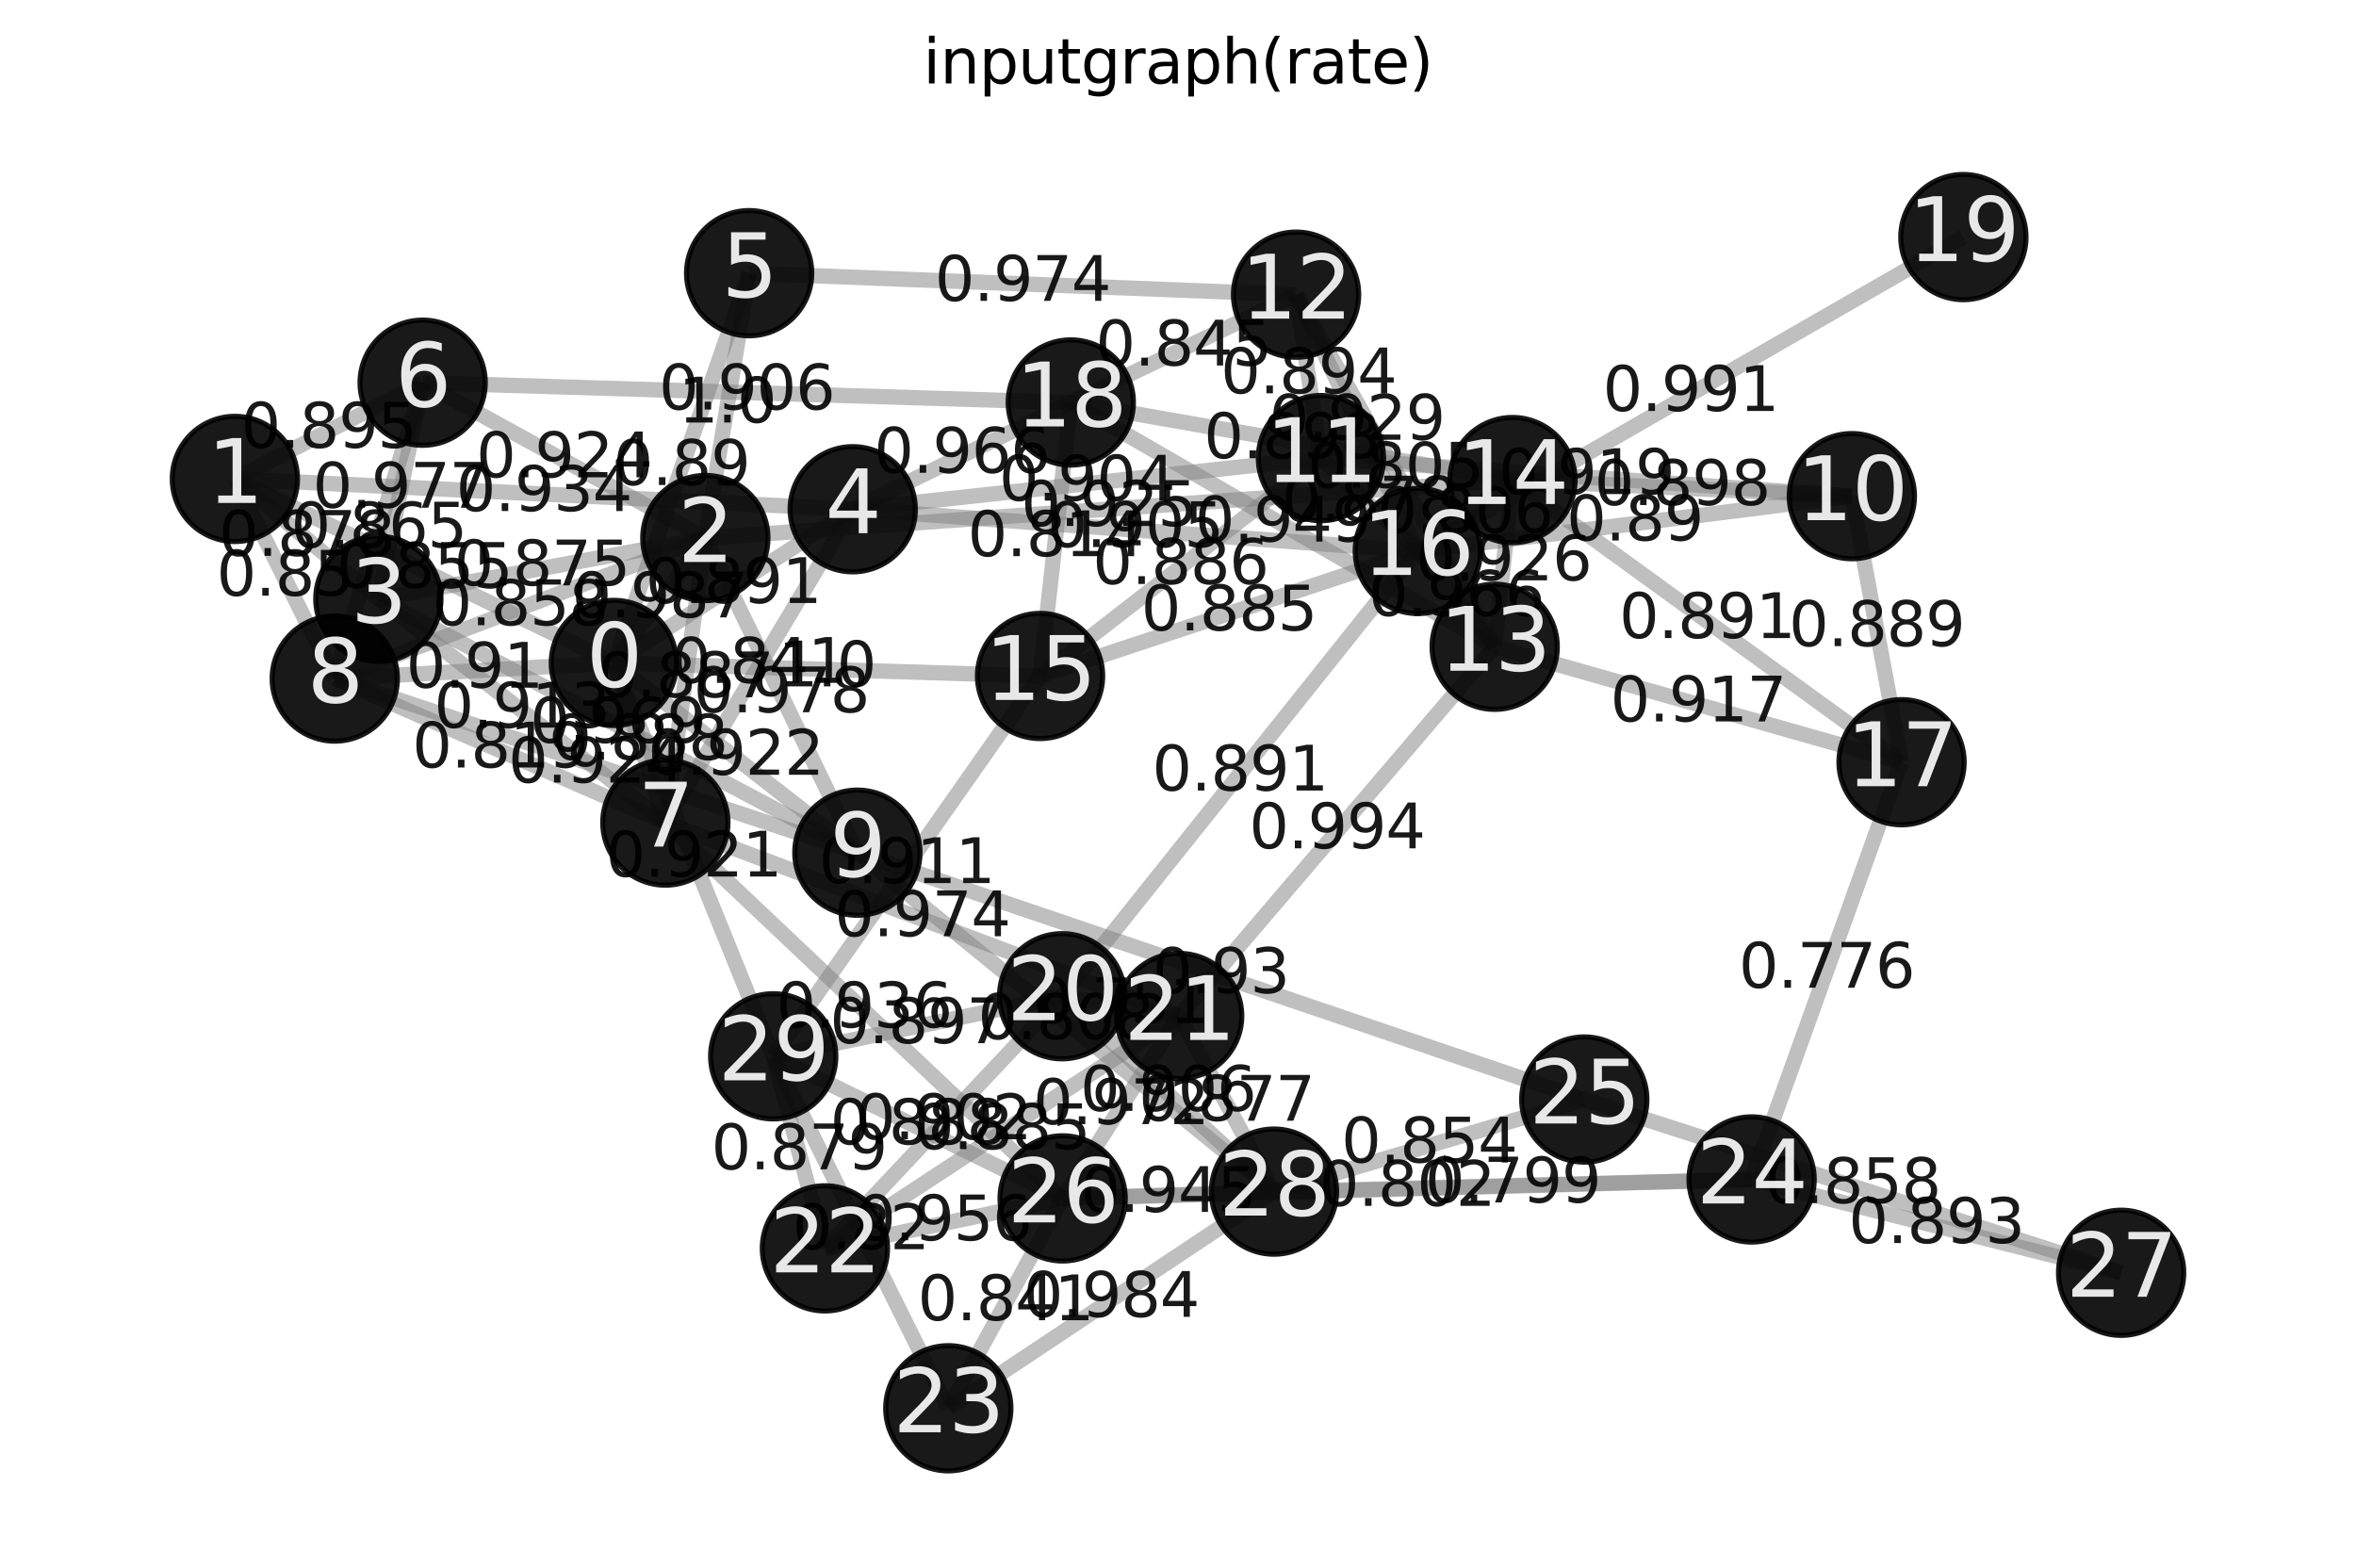 <?xml version="1.0" encoding="utf-8" standalone="no"?>
<!DOCTYPE svg PUBLIC "-//W3C//DTD SVG 1.1//EN"
  "http://www.w3.org/Graphics/SVG/1.1/DTD/svg11.dtd">
<svg xmlns:xlink="http://www.w3.org/1999/xlink" width="460.8pt" height="306.718pt" viewBox="0 0 460.8 306.718" xmlns="http://www.w3.org/2000/svg" version="1.1">
 <defs>
  <style type="text/css">*{stroke-linejoin: round; stroke-linecap: butt}</style>
 </defs>
 <g id="figure_1">
  <g id="patch_1">
   <path d="M 0 306.718 
L 460.8 306.718 
L 460.8 0 
L 0 0 
z
" style="fill: #ffffff"/>
  </g>
  <g id="axes_1">
   <g id="patch_2">
    <path d="M 7.2 299.518 
L 453.6 299.518 
L 453.6 22.318 
L 7.2 22.318 
z
" style="fill: #ffffff"/>
   </g>
   <g id="LineCollection_1">
    <path d="M 120.061 129.675 
L 45.937 93.681 
" clip-path="url(#pa6816532ba)" style="fill: none; stroke: #808080; stroke-opacity: 0.5; stroke-width: 3"/>
    <path d="M 120.061 129.675 
L 137.955 105.24 
" clip-path="url(#pa6816532ba)" style="fill: none; stroke: #808080; stroke-opacity: 0.5; stroke-width: 3"/>
    <path d="M 120.061 129.675 
L 166.783 99.61 
" clip-path="url(#pa6816532ba)" style="fill: none; stroke: #808080; stroke-opacity: 0.5; stroke-width: 3"/>
    <path d="M 120.061 129.675 
L 146.52 53.434 
" clip-path="url(#pa6816532ba)" style="fill: none; stroke: #808080; stroke-opacity: 0.5; stroke-width: 3"/>
    <path d="M 120.061 129.675 
L 130.134 160.899 
" clip-path="url(#pa6816532ba)" style="fill: none; stroke: #808080; stroke-opacity: 0.5; stroke-width: 3"/>
    <path d="M 120.061 129.675 
L 65.476 132.727 
" clip-path="url(#pa6816532ba)" style="fill: none; stroke: #808080; stroke-opacity: 0.5; stroke-width: 3"/>
    <path d="M 120.061 129.675 
L 167.688 166.788 
" clip-path="url(#pa6816532ba)" style="fill: none; stroke: #808080; stroke-opacity: 0.5; stroke-width: 3"/>
    <path d="M 120.061 129.675 
L 203.421 132.224 
" clip-path="url(#pa6816532ba)" style="fill: none; stroke: #808080; stroke-opacity: 0.5; stroke-width: 3"/>
    <path d="M 120.061 129.675 
L 151.23 206.62 
" clip-path="url(#pa6816532ba)" style="fill: none; stroke: #808080; stroke-opacity: 0.5; stroke-width: 3"/>
    <path d="M 45.937 93.681 
L 73.999 117.138 
" clip-path="url(#pa6816532ba)" style="fill: none; stroke: #808080; stroke-opacity: 0.5; stroke-width: 3"/>
    <path d="M 45.937 93.681 
L 166.783 99.61 
" clip-path="url(#pa6816532ba)" style="fill: none; stroke: #808080; stroke-opacity: 0.5; stroke-width: 3"/>
    <path d="M 45.937 93.681 
L 82.663 74.858 
" clip-path="url(#pa6816532ba)" style="fill: none; stroke: #808080; stroke-opacity: 0.5; stroke-width: 3"/>
    <path d="M 45.937 93.681 
L 65.476 132.727 
" clip-path="url(#pa6816532ba)" style="fill: none; stroke: #808080; stroke-opacity: 0.5; stroke-width: 3"/>
    <path d="M 137.955 105.24 
L 73.999 117.138 
" clip-path="url(#pa6816532ba)" style="fill: none; stroke: #808080; stroke-opacity: 0.5; stroke-width: 3"/>
    <path d="M 137.955 105.24 
L 146.52 53.434 
" clip-path="url(#pa6816532ba)" style="fill: none; stroke: #808080; stroke-opacity: 0.5; stroke-width: 3"/>
    <path d="M 137.955 105.24 
L 82.663 74.858 
" clip-path="url(#pa6816532ba)" style="fill: none; stroke: #808080; stroke-opacity: 0.5; stroke-width: 3"/>
    <path d="M 137.955 105.24 
L 130.134 160.899 
" clip-path="url(#pa6816532ba)" style="fill: none; stroke: #808080; stroke-opacity: 0.5; stroke-width: 3"/>
    <path d="M 137.955 105.24 
L 65.476 132.727 
" clip-path="url(#pa6816532ba)" style="fill: none; stroke: #808080; stroke-opacity: 0.5; stroke-width: 3"/>
    <path d="M 137.955 105.24 
L 167.688 166.788 
" clip-path="url(#pa6816532ba)" style="fill: none; stroke: #808080; stroke-opacity: 0.5; stroke-width: 3"/>
    <path d="M 137.955 105.24 
L 295.817 93.901 
" clip-path="url(#pa6816532ba)" style="fill: none; stroke: #808080; stroke-opacity: 0.5; stroke-width: 3"/>
    <path d="M 73.999 117.138 
L 82.663 74.858 
" clip-path="url(#pa6816532ba)" style="fill: none; stroke: #808080; stroke-opacity: 0.5; stroke-width: 3"/>
    <path d="M 73.999 117.138 
L 130.134 160.899 
" clip-path="url(#pa6816532ba)" style="fill: none; stroke: #808080; stroke-opacity: 0.5; stroke-width: 3"/>
    <path d="M 73.999 117.138 
L 167.688 166.788 
" clip-path="url(#pa6816532ba)" style="fill: none; stroke: #808080; stroke-opacity: 0.5; stroke-width: 3"/>
    <path d="M 166.783 99.61 
L 130.134 160.899 
" clip-path="url(#pa6816532ba)" style="fill: none; stroke: #808080; stroke-opacity: 0.5; stroke-width: 3"/>
    <path d="M 166.783 99.61 
L 258.355 89.604 
" clip-path="url(#pa6816532ba)" style="fill: none; stroke: #808080; stroke-opacity: 0.5; stroke-width: 3"/>
    <path d="M 166.783 99.61 
L 277.301 107.772 
" clip-path="url(#pa6816532ba)" style="fill: none; stroke: #808080; stroke-opacity: 0.5; stroke-width: 3"/>
    <path d="M 166.783 99.61 
L 209.433 78.724 
" clip-path="url(#pa6816532ba)" style="fill: none; stroke: #808080; stroke-opacity: 0.5; stroke-width: 3"/>
    <path d="M 146.52 53.434 
L 253.494 57.637 
" clip-path="url(#pa6816532ba)" style="fill: none; stroke: #808080; stroke-opacity: 0.5; stroke-width: 3"/>
    <path d="M 82.663 74.858 
L 65.476 132.727 
" clip-path="url(#pa6816532ba)" style="fill: none; stroke: #808080; stroke-opacity: 0.5; stroke-width: 3"/>
    <path d="M 82.663 74.858 
L 209.433 78.724 
" clip-path="url(#pa6816532ba)" style="fill: none; stroke: #808080; stroke-opacity: 0.5; stroke-width: 3"/>
    <path d="M 130.134 160.899 
L 65.476 132.727 
" clip-path="url(#pa6816532ba)" style="fill: none; stroke: #808080; stroke-opacity: 0.5; stroke-width: 3"/>
    <path d="M 130.134 160.899 
L 230.629 198.73 
" clip-path="url(#pa6816532ba)" style="fill: none; stroke: #808080; stroke-opacity: 0.5; stroke-width: 3"/>
    <path d="M 130.134 160.899 
L 207.838 234.411 
" clip-path="url(#pa6816532ba)" style="fill: none; stroke: #808080; stroke-opacity: 0.5; stroke-width: 3"/>
    <path d="M 65.476 132.727 
L 167.688 166.788 
" clip-path="url(#pa6816532ba)" style="fill: none; stroke: #808080; stroke-opacity: 0.5; stroke-width: 3"/>
    <path d="M 167.688 166.788 
L 309.862 215.072 
" clip-path="url(#pa6816532ba)" style="fill: none; stroke: #808080; stroke-opacity: 0.5; stroke-width: 3"/>
    <path d="M 167.688 166.788 
L 249.168 233.085 
" clip-path="url(#pa6816532ba)" style="fill: none; stroke: #808080; stroke-opacity: 0.5; stroke-width: 3"/>
    <path d="M 362.196 97.051 
L 258.355 89.604 
" clip-path="url(#pa6816532ba)" style="fill: none; stroke: #808080; stroke-opacity: 0.5; stroke-width: 3"/>
    <path d="M 362.196 97.051 
L 295.817 93.901 
" clip-path="url(#pa6816532ba)" style="fill: none; stroke: #808080; stroke-opacity: 0.5; stroke-width: 3"/>
    <path d="M 362.196 97.051 
L 277.301 107.772 
" clip-path="url(#pa6816532ba)" style="fill: none; stroke: #808080; stroke-opacity: 0.5; stroke-width: 3"/>
    <path d="M 362.196 97.051 
L 371.918 149.091 
" clip-path="url(#pa6816532ba)" style="fill: none; stroke: #808080; stroke-opacity: 0.5; stroke-width: 3"/>
    <path d="M 258.355 89.604 
L 253.494 57.637 
" clip-path="url(#pa6816532ba)" style="fill: none; stroke: #808080; stroke-opacity: 0.5; stroke-width: 3"/>
    <path d="M 258.355 89.604 
L 203.421 132.224 
" clip-path="url(#pa6816532ba)" style="fill: none; stroke: #808080; stroke-opacity: 0.5; stroke-width: 3"/>
    <path d="M 258.355 89.604 
L 277.301 107.772 
" clip-path="url(#pa6816532ba)" style="fill: none; stroke: #808080; stroke-opacity: 0.5; stroke-width: 3"/>
    <path d="M 253.494 57.637 
L 292.339 126.513 
" clip-path="url(#pa6816532ba)" style="fill: none; stroke: #808080; stroke-opacity: 0.5; stroke-width: 3"/>
    <path d="M 253.494 57.637 
L 277.301 107.772 
" clip-path="url(#pa6816532ba)" style="fill: none; stroke: #808080; stroke-opacity: 0.5; stroke-width: 3"/>
    <path d="M 253.494 57.637 
L 209.433 78.724 
" clip-path="url(#pa6816532ba)" style="fill: none; stroke: #808080; stroke-opacity: 0.5; stroke-width: 3"/>
    <path d="M 292.339 126.513 
L 295.817 93.901 
" clip-path="url(#pa6816532ba)" style="fill: none; stroke: #808080; stroke-opacity: 0.5; stroke-width: 3"/>
    <path d="M 292.339 126.513 
L 277.301 107.772 
" clip-path="url(#pa6816532ba)" style="fill: none; stroke: #808080; stroke-opacity: 0.5; stroke-width: 3"/>
    <path d="M 292.339 126.513 
L 371.918 149.091 
" clip-path="url(#pa6816532ba)" style="fill: none; stroke: #808080; stroke-opacity: 0.5; stroke-width: 3"/>
    <path d="M 292.339 126.513 
L 209.433 78.724 
" clip-path="url(#pa6816532ba)" style="fill: none; stroke: #808080; stroke-opacity: 0.5; stroke-width: 3"/>
    <path d="M 292.339 126.513 
L 230.629 198.73 
" clip-path="url(#pa6816532ba)" style="fill: none; stroke: #808080; stroke-opacity: 0.5; stroke-width: 3"/>
    <path d="M 295.817 93.901 
L 277.301 107.772 
" clip-path="url(#pa6816532ba)" style="fill: none; stroke: #808080; stroke-opacity: 0.5; stroke-width: 3"/>
    <path d="M 295.817 93.901 
L 371.918 149.091 
" clip-path="url(#pa6816532ba)" style="fill: none; stroke: #808080; stroke-opacity: 0.5; stroke-width: 3"/>
    <path d="M 295.817 93.901 
L 209.433 78.724 
" clip-path="url(#pa6816532ba)" style="fill: none; stroke: #808080; stroke-opacity: 0.5; stroke-width: 3"/>
    <path d="M 203.421 132.224 
L 277.301 107.772 
" clip-path="url(#pa6816532ba)" style="fill: none; stroke: #808080; stroke-opacity: 0.5; stroke-width: 3"/>
    <path d="M 203.421 132.224 
L 209.433 78.724 
" clip-path="url(#pa6816532ba)" style="fill: none; stroke: #808080; stroke-opacity: 0.5; stroke-width: 3"/>
    <path d="M 203.421 132.224 
L 151.23 206.62 
" clip-path="url(#pa6816532ba)" style="fill: none; stroke: #808080; stroke-opacity: 0.5; stroke-width: 3"/>
    <path d="M 277.301 107.772 
L 384.01 46.373 
" clip-path="url(#pa6816532ba)" style="fill: none; stroke: #808080; stroke-opacity: 0.5; stroke-width: 3"/>
    <path d="M 277.301 107.772 
L 207.728 194.869 
" clip-path="url(#pa6816532ba)" style="fill: none; stroke: #808080; stroke-opacity: 0.5; stroke-width: 3"/>
    <path d="M 371.918 149.091 
L 342.592 230.706 
" clip-path="url(#pa6816532ba)" style="fill: none; stroke: #808080; stroke-opacity: 0.5; stroke-width: 3"/>
    <path d="M 207.728 194.869 
L 230.629 198.73 
" clip-path="url(#pa6816532ba)" style="fill: none; stroke: #808080; stroke-opacity: 0.5; stroke-width: 3"/>
    <path d="M 207.728 194.869 
L 161.339 244.186 
" clip-path="url(#pa6816532ba)" style="fill: none; stroke: #808080; stroke-opacity: 0.5; stroke-width: 3"/>
    <path d="M 207.728 194.869 
L 249.168 233.085 
" clip-path="url(#pa6816532ba)" style="fill: none; stroke: #808080; stroke-opacity: 0.5; stroke-width: 3"/>
    <path d="M 207.728 194.869 
L 151.23 206.62 
" clip-path="url(#pa6816532ba)" style="fill: none; stroke: #808080; stroke-opacity: 0.5; stroke-width: 3"/>
    <path d="M 230.629 198.73 
L 161.339 244.186 
" clip-path="url(#pa6816532ba)" style="fill: none; stroke: #808080; stroke-opacity: 0.5; stroke-width: 3"/>
    <path d="M 230.629 198.73 
L 207.838 234.411 
" clip-path="url(#pa6816532ba)" style="fill: none; stroke: #808080; stroke-opacity: 0.5; stroke-width: 3"/>
    <path d="M 230.629 198.73 
L 249.168 233.085 
" clip-path="url(#pa6816532ba)" style="fill: none; stroke: #808080; stroke-opacity: 0.5; stroke-width: 3"/>
    <path d="M 161.339 244.186 
L 207.838 234.411 
" clip-path="url(#pa6816532ba)" style="fill: none; stroke: #808080; stroke-opacity: 0.5; stroke-width: 3"/>
    <path d="M 161.339 244.186 
L 151.23 206.62 
" clip-path="url(#pa6816532ba)" style="fill: none; stroke: #808080; stroke-opacity: 0.5; stroke-width: 3"/>
    <path d="M 185.475 275.464 
L 207.838 234.411 
" clip-path="url(#pa6816532ba)" style="fill: none; stroke: #808080; stroke-opacity: 0.5; stroke-width: 3"/>
    <path d="M 185.475 275.464 
L 249.168 233.085 
" clip-path="url(#pa6816532ba)" style="fill: none; stroke: #808080; stroke-opacity: 0.5; stroke-width: 3"/>
    <path d="M 185.475 275.464 
L 151.23 206.62 
" clip-path="url(#pa6816532ba)" style="fill: none; stroke: #808080; stroke-opacity: 0.5; stroke-width: 3"/>
    <path d="M 342.592 230.706 
L 207.838 234.411 
" clip-path="url(#pa6816532ba)" style="fill: none; stroke: #808080; stroke-opacity: 0.5; stroke-width: 3"/>
    <path d="M 342.592 230.706 
L 414.863 248.962 
" clip-path="url(#pa6816532ba)" style="fill: none; stroke: #808080; stroke-opacity: 0.5; stroke-width: 3"/>
    <path d="M 342.592 230.706 
L 249.168 233.085 
" clip-path="url(#pa6816532ba)" style="fill: none; stroke: #808080; stroke-opacity: 0.5; stroke-width: 3"/>
    <path d="M 309.862 215.072 
L 414.863 248.962 
" clip-path="url(#pa6816532ba)" style="fill: none; stroke: #808080; stroke-opacity: 0.5; stroke-width: 3"/>
    <path d="M 309.862 215.072 
L 249.168 233.085 
" clip-path="url(#pa6816532ba)" style="fill: none; stroke: #808080; stroke-opacity: 0.5; stroke-width: 3"/>
    <path d="M 207.838 234.411 
L 249.168 233.085 
" clip-path="url(#pa6816532ba)" style="fill: none; stroke: #808080; stroke-opacity: 0.5; stroke-width: 3"/>
    <path d="M 207.838 234.411 
L 151.23 206.62 
" clip-path="url(#pa6816532ba)" style="fill: none; stroke: #808080; stroke-opacity: 0.5; stroke-width: 3"/>
   </g>
   <g id="text_1">
    <g id="patch_3">
     <path d="M 61.862 121.445 
L 104.136 121.445 
L 104.136 101.911 
L 61.862 101.911 
L 61.862 121.445 
z
" clip-path="url(#pa6816532ba)" style="fill: none"/>
    </g>
    <g clip-path="url(#pa6816532ba)">
     <!-- 0.855 -->
     <g style="opacity: 0.9" transform="translate(65.822 114.989) scale(0.12 -0.12)">
      <defs>
       <path id="DejaVuSans-30" d="M 2034 4250 
Q 1547 4250 1301 3770 
Q 1056 3291 1056 2328 
Q 1056 1369 1301 889 
Q 1547 409 2034 409 
Q 2525 409 2770 889 
Q 3016 1369 3016 2328 
Q 3016 3291 2770 3770 
Q 2525 4250 2034 4250 
z
M 2034 4750 
Q 2819 4750 3233 4129 
Q 3647 3509 3647 2328 
Q 3647 1150 3233 529 
Q 2819 -91 2034 -91 
Q 1250 -91 836 529 
Q 422 1150 422 2328 
Q 422 3509 836 4129 
Q 1250 4750 2034 4750 
z
" transform="scale(0.016)"/>
       <path id="DejaVuSans-2e" d="M 684 794 
L 1344 794 
L 1344 0 
L 684 0 
L 684 794 
z
" transform="scale(0.016)"/>
       <path id="DejaVuSans-38" d="M 2034 2216 
Q 1584 2216 1326 1975 
Q 1069 1734 1069 1313 
Q 1069 891 1326 650 
Q 1584 409 2034 409 
Q 2484 409 2743 651 
Q 3003 894 3003 1313 
Q 3003 1734 2745 1975 
Q 2488 2216 2034 2216 
z
M 1403 2484 
Q 997 2584 770 2862 
Q 544 3141 544 3541 
Q 544 4100 942 4425 
Q 1341 4750 2034 4750 
Q 2731 4750 3128 4425 
Q 3525 4100 3525 3541 
Q 3525 3141 3298 2862 
Q 3072 2584 2669 2484 
Q 3125 2378 3379 2068 
Q 3634 1759 3634 1313 
Q 3634 634 3220 271 
Q 2806 -91 2034 -91 
Q 1263 -91 848 271 
Q 434 634 434 1313 
Q 434 1759 690 2068 
Q 947 2378 1403 2484 
z
M 1172 3481 
Q 1172 3119 1398 2916 
Q 1625 2713 2034 2713 
Q 2441 2713 2670 2916 
Q 2900 3119 2900 3481 
Q 2900 3844 2670 4047 
Q 2441 4250 2034 4250 
Q 1625 4250 1398 4047 
Q 1172 3844 1172 3481 
z
" transform="scale(0.016)"/>
       <path id="DejaVuSans-35" d="M 691 4666 
L 3169 4666 
L 3169 4134 
L 1269 4134 
L 1269 2991 
Q 1406 3038 1543 3061 
Q 1681 3084 1819 3084 
Q 2600 3084 3056 2656 
Q 3513 2228 3513 1497 
Q 3513 744 3044 326 
Q 2575 -91 1722 -91 
Q 1428 -91 1123 -41 
Q 819 9 494 109 
L 494 744 
Q 775 591 1075 516 
Q 1375 441 1709 441 
Q 2250 441 2565 725 
Q 2881 1009 2881 1497 
Q 2881 1984 2565 2268 
Q 2250 2553 1709 2553 
Q 1456 2553 1204 2497 
Q 953 2441 691 2322 
L 691 4666 
z
" transform="scale(0.016)"/>
      </defs>
      <use xlink:href="#DejaVuSans-30"/>
      <use xlink:href="#DejaVuSans-2e" x="63.623"/>
      <use xlink:href="#DejaVuSans-38" x="95.41"/>
      <use xlink:href="#DejaVuSans-35" x="159.033"/>
      <use xlink:href="#DejaVuSans-35" x="222.656"/>
     </g>
    </g>
   </g>
   <g id="text_2">
    <g id="patch_4">
     <path d="M 107.871 127.224 
L 150.145 127.224 
L 150.145 107.691 
L 107.871 107.691 
L 107.871 127.224 
z
" clip-path="url(#pa6816532ba)" style="fill: none"/>
    </g>
    <g clip-path="url(#pa6816532ba)">
     <!-- 0.987 -->
     <g style="opacity: 0.9" transform="translate(111.831 120.769) scale(0.12 -0.12)">
      <defs>
       <path id="DejaVuSans-39" d="M 703 97 
L 703 672 
Q 941 559 1184 500 
Q 1428 441 1663 441 
Q 2288 441 2617 861 
Q 2947 1281 2994 2138 
Q 2813 1869 2534 1725 
Q 2256 1581 1919 1581 
Q 1219 1581 811 2004 
Q 403 2428 403 3163 
Q 403 3881 828 4315 
Q 1253 4750 1959 4750 
Q 2769 4750 3195 4129 
Q 3622 3509 3622 2328 
Q 3622 1225 3098 567 
Q 2575 -91 1691 -91 
Q 1453 -91 1209 -44 
Q 966 3 703 97 
z
M 1959 2075 
Q 2384 2075 2632 2365 
Q 2881 2656 2881 3163 
Q 2881 3666 2632 3958 
Q 2384 4250 1959 4250 
Q 1534 4250 1286 3958 
Q 1038 3666 1038 3163 
Q 1038 2656 1286 2365 
Q 1534 2075 1959 2075 
z
" transform="scale(0.016)"/>
       <path id="DejaVuSans-37" d="M 525 4666 
L 3525 4666 
L 3525 4397 
L 1831 0 
L 1172 0 
L 2766 4134 
L 525 4134 
L 525 4666 
z
" transform="scale(0.016)"/>
      </defs>
      <use xlink:href="#DejaVuSans-30"/>
      <use xlink:href="#DejaVuSans-2e" x="63.623"/>
      <use xlink:href="#DejaVuSans-39" x="95.41"/>
      <use xlink:href="#DejaVuSans-38" x="159.033"/>
      <use xlink:href="#DejaVuSans-37" x="222.656"/>
     </g>
    </g>
   </g>
   <g id="text_3">
    <g id="patch_5">
     <path d="M 122.285 124.41 
L 164.559 124.41 
L 164.559 104.876 
L 122.285 104.876 
L 122.285 124.41 
z
" clip-path="url(#pa6816532ba)" style="fill: none"/>
    </g>
    <g clip-path="url(#pa6816532ba)">
     <!-- 0.891 -->
     <g style="opacity: 0.9" transform="translate(126.245 117.954) scale(0.12 -0.12)">
      <defs>
       <path id="DejaVuSans-31" d="M 794 531 
L 1825 531 
L 1825 4091 
L 703 3866 
L 703 4441 
L 1819 4666 
L 2450 4666 
L 2450 531 
L 3481 531 
L 3481 0 
L 794 0 
L 794 531 
z
" transform="scale(0.016)"/>
      </defs>
      <use xlink:href="#DejaVuSans-30"/>
      <use xlink:href="#DejaVuSans-2e" x="63.623"/>
      <use xlink:href="#DejaVuSans-38" x="95.41"/>
      <use xlink:href="#DejaVuSans-39" x="159.033"/>
      <use xlink:href="#DejaVuSans-31" x="222.656"/>
     </g>
    </g>
   </g>
   <g id="text_4">
    <g id="patch_6">
     <path d="M 115.971 101.322 
L 150.61 101.322 
L 150.61 81.788 
L 115.971 81.788 
L 115.971 101.322 
z
" clip-path="url(#pa6816532ba)" style="fill: none"/>
    </g>
    <g clip-path="url(#pa6816532ba)">
     <!-- 0.89 -->
     <g style="opacity: 0.9" transform="translate(119.931 94.866) scale(0.12 -0.12)">
      <use xlink:href="#DejaVuSans-30"/>
      <use xlink:href="#DejaVuSans-2e" x="63.623"/>
      <use xlink:href="#DejaVuSans-38" x="95.41"/>
      <use xlink:href="#DejaVuSans-39" x="159.033"/>
     </g>
    </g>
   </g>
   <g id="text_5">
    <g id="patch_7">
     <path d="M 103.961 155.054 
L 146.234 155.054 
L 146.234 135.52 
L 103.961 135.52 
L 103.961 155.054 
z
" clip-path="url(#pa6816532ba)" style="fill: none"/>
    </g>
    <g clip-path="url(#pa6816532ba)">
     <!-- 0.888 -->
     <g style="opacity: 0.9" transform="translate(107.921 148.598) scale(0.12 -0.12)">
      <use xlink:href="#DejaVuSans-30"/>
      <use xlink:href="#DejaVuSans-2e" x="63.623"/>
      <use xlink:href="#DejaVuSans-38" x="95.41"/>
      <use xlink:href="#DejaVuSans-38" x="159.033"/>
      <use xlink:href="#DejaVuSans-38" x="222.656"/>
     </g>
    </g>
   </g>
   <g id="text_6">
    <g id="patch_8">
     <path d="M 75.449 140.968 
L 110.088 140.968 
L 110.088 121.435 
L 75.449 121.435 
L 75.449 140.968 
z
" clip-path="url(#pa6816532ba)" style="fill: none"/>
    </g>
    <g clip-path="url(#pa6816532ba)">
     <!-- 0.91 -->
     <g style="opacity: 0.9" transform="translate(79.409 134.513) scale(0.12 -0.12)">
      <use xlink:href="#DejaVuSans-30"/>
      <use xlink:href="#DejaVuSans-2e" x="63.623"/>
      <use xlink:href="#DejaVuSans-39" x="95.41"/>
      <use xlink:href="#DejaVuSans-31" x="159.033"/>
     </g>
    </g>
   </g>
   <g id="text_7">
    <g id="patch_9">
     <path d="M 122.738 157.999 
L 165.011 157.999 
L 165.011 138.465 
L 122.738 138.465 
L 122.738 157.999 
z
" clip-path="url(#pa6816532ba)" style="fill: none"/>
    </g>
    <g clip-path="url(#pa6816532ba)">
     <!-- 0.922 -->
     <g style="opacity: 0.9" transform="translate(126.698 151.543) scale(0.12 -0.12)">
      <defs>
       <path id="DejaVuSans-32" d="M 1228 531 
L 3431 531 
L 3431 0 
L 469 0 
L 469 531 
Q 828 903 1448 1529 
Q 2069 2156 2228 2338 
Q 2531 2678 2651 2914 
Q 2772 3150 2772 3378 
Q 2772 3750 2511 3984 
Q 2250 4219 1831 4219 
Q 1534 4219 1204 4116 
Q 875 4013 500 3803 
L 500 4441 
Q 881 4594 1212 4672 
Q 1544 4750 1819 4750 
Q 2544 4750 2975 4387 
Q 3406 4025 3406 3419 
Q 3406 3131 3298 2873 
Q 3191 2616 2906 2266 
Q 2828 2175 2409 1742 
Q 1991 1309 1228 531 
z
" transform="scale(0.016)"/>
      </defs>
      <use xlink:href="#DejaVuSans-30"/>
      <use xlink:href="#DejaVuSans-2e" x="63.623"/>
      <use xlink:href="#DejaVuSans-39" x="95.41"/>
      <use xlink:href="#DejaVuSans-32" x="159.033"/>
      <use xlink:href="#DejaVuSans-32" x="222.656"/>
     </g>
    </g>
   </g>
   <g id="text_8">
    <g id="patch_10">
     <path d="M 148.239 140.717 
L 175.242 140.717 
L 175.242 121.183 
L 148.239 121.183 
L 148.239 140.717 
z
" clip-path="url(#pa6816532ba)" style="fill: none"/>
    </g>
    <g clip-path="url(#pa6816532ba)">
     <!-- 1.0 -->
     <g style="opacity: 0.9" transform="translate(152.199 134.261) scale(0.12 -0.12)">
      <use xlink:href="#DejaVuSans-31"/>
      <use xlink:href="#DejaVuSans-2e" x="63.623"/>
      <use xlink:href="#DejaVuSans-30" x="95.41"/>
     </g>
    </g>
   </g>
   <g id="text_9">
    <g id="patch_11">
     <path d="M 114.508 177.915 
L 156.782 177.915 
L 156.782 158.381 
L 114.508 158.381 
L 114.508 177.915 
z
" clip-path="url(#pa6816532ba)" style="fill: none"/>
    </g>
    <g clip-path="url(#pa6816532ba)">
     <!-- 0.921 -->
     <g style="opacity: 0.9" transform="translate(118.468 171.459) scale(0.12 -0.12)">
      <use xlink:href="#DejaVuSans-30"/>
      <use xlink:href="#DejaVuSans-2e" x="63.623"/>
      <use xlink:href="#DejaVuSans-39" x="95.41"/>
      <use xlink:href="#DejaVuSans-32" x="159.033"/>
      <use xlink:href="#DejaVuSans-31" x="222.656"/>
     </g>
    </g>
   </g>
   <g id="text_10">
    <g id="patch_12">
     <path d="M 38.831 115.177 
L 81.105 115.177 
L 81.105 95.643 
L 38.831 95.643 
L 38.831 115.177 
z
" clip-path="url(#pa6816532ba)" style="fill: none"/>
    </g>
    <g clip-path="url(#pa6816532ba)">
     <!-- 0.878 -->
     <g style="opacity: 0.9" transform="translate(42.791 108.721) scale(0.12 -0.12)">
      <use xlink:href="#DejaVuSans-30"/>
      <use xlink:href="#DejaVuSans-2e" x="63.623"/>
      <use xlink:href="#DejaVuSans-38" x="95.41"/>
      <use xlink:href="#DejaVuSans-37" x="159.033"/>
      <use xlink:href="#DejaVuSans-38" x="222.656"/>
     </g>
    </g>
   </g>
   <g id="text_11">
    <g id="patch_13">
     <path d="M 85.223 106.412 
L 127.497 106.412 
L 127.497 86.879 
L 85.223 86.879 
L 85.223 106.412 
z
" clip-path="url(#pa6816532ba)" style="fill: none"/>
    </g>
    <g clip-path="url(#pa6816532ba)">
     <!-- 0.934 -->
     <g style="opacity: 0.9" transform="translate(89.183 99.957) scale(0.12 -0.12)">
      <defs>
       <path id="DejaVuSans-33" d="M 2597 2516 
Q 3050 2419 3304 2112 
Q 3559 1806 3559 1356 
Q 3559 666 3084 287 
Q 2609 -91 1734 -91 
Q 1441 -91 1130 -33 
Q 819 25 488 141 
L 488 750 
Q 750 597 1062 519 
Q 1375 441 1716 441 
Q 2309 441 2620 675 
Q 2931 909 2931 1356 
Q 2931 1769 2642 2001 
Q 2353 2234 1838 2234 
L 1294 2234 
L 1294 2753 
L 1863 2753 
Q 2328 2753 2575 2939 
Q 2822 3125 2822 3475 
Q 2822 3834 2567 4026 
Q 2313 4219 1838 4219 
Q 1578 4219 1281 4162 
Q 984 4106 628 3988 
L 628 4550 
Q 988 4650 1302 4700 
Q 1616 4750 1894 4750 
Q 2613 4750 3031 4423 
Q 3450 4097 3450 3541 
Q 3450 3153 3228 2886 
Q 3006 2619 2597 2516 
z
" transform="scale(0.016)"/>
       <path id="DejaVuSans-34" d="M 2419 4116 
L 825 1625 
L 2419 1625 
L 2419 4116 
z
M 2253 4666 
L 3047 4666 
L 3047 1625 
L 3713 1625 
L 3713 1100 
L 3047 1100 
L 3047 0 
L 2419 0 
L 2419 1100 
L 313 1100 
L 313 1709 
L 2253 4666 
z
" transform="scale(0.016)"/>
      </defs>
      <use xlink:href="#DejaVuSans-30"/>
      <use xlink:href="#DejaVuSans-2e" x="63.623"/>
      <use xlink:href="#DejaVuSans-39" x="95.41"/>
      <use xlink:href="#DejaVuSans-33" x="159.033"/>
      <use xlink:href="#DejaVuSans-34" x="222.656"/>
     </g>
    </g>
   </g>
   <g id="text_12">
    <g id="patch_14">
     <path d="M 43.163 94.036 
L 85.437 94.036 
L 85.437 74.503 
L 43.163 74.503 
L 43.163 94.036 
z
" clip-path="url(#pa6816532ba)" style="fill: none"/>
    </g>
    <g clip-path="url(#pa6816532ba)">
     <!-- 0.895 -->
     <g style="opacity: 0.9" transform="translate(47.123 87.581) scale(0.12 -0.12)">
      <use xlink:href="#DejaVuSans-30"/>
      <use xlink:href="#DejaVuSans-2e" x="63.623"/>
      <use xlink:href="#DejaVuSans-38" x="95.41"/>
      <use xlink:href="#DejaVuSans-39" x="159.033"/>
      <use xlink:href="#DejaVuSans-35" x="222.656"/>
     </g>
    </g>
   </g>
   <g id="text_13">
    <g id="patch_15">
     <path d="M 38.387 122.971 
L 73.026 122.971 
L 73.026 103.437 
L 38.387 103.437 
L 38.387 122.971 
z
" clip-path="url(#pa6816532ba)" style="fill: none"/>
    </g>
    <g clip-path="url(#pa6816532ba)">
     <!-- 0.85 -->
     <g style="opacity: 0.9" transform="translate(42.347 116.515) scale(0.12 -0.12)">
      <use xlink:href="#DejaVuSans-30"/>
      <use xlink:href="#DejaVuSans-2e" x="63.623"/>
      <use xlink:href="#DejaVuSans-38" x="95.41"/>
      <use xlink:href="#DejaVuSans-35" x="159.033"/>
     </g>
    </g>
   </g>
   <g id="text_14">
    <g id="patch_16">
     <path d="M 84.84 120.956 
L 127.114 120.956 
L 127.114 101.422 
L 84.84 101.422 
L 84.84 120.956 
z
" clip-path="url(#pa6816532ba)" style="fill: none"/>
    </g>
    <g clip-path="url(#pa6816532ba)">
     <!-- 0.875 -->
     <g style="opacity: 0.9" transform="translate(88.8 114.5) scale(0.12 -0.12)">
      <use xlink:href="#DejaVuSans-30"/>
      <use xlink:href="#DejaVuSans-2e" x="63.623"/>
      <use xlink:href="#DejaVuSans-38" x="95.41"/>
      <use xlink:href="#DejaVuSans-37" x="159.033"/>
      <use xlink:href="#DejaVuSans-35" x="222.656"/>
     </g>
    </g>
   </g>
   <g id="text_15">
    <g id="patch_17">
     <path d="M 128.736 89.104 
L 155.739 89.104 
L 155.739 69.57 
L 128.736 69.57 
L 128.736 89.104 
z
" clip-path="url(#pa6816532ba)" style="fill: none"/>
    </g>
    <g clip-path="url(#pa6816532ba)">
     <!-- 1.0 -->
     <g style="opacity: 0.9" transform="translate(132.696 82.648) scale(0.12 -0.12)">
      <use xlink:href="#DejaVuSans-31"/>
      <use xlink:href="#DejaVuSans-2e" x="63.623"/>
      <use xlink:href="#DejaVuSans-30" x="95.41"/>
     </g>
    </g>
   </g>
   <g id="text_16">
    <g id="patch_18">
     <path d="M 89.172 99.816 
L 131.446 99.816 
L 131.446 80.282 
L 89.172 80.282 
L 89.172 99.816 
z
" clip-path="url(#pa6816532ba)" style="fill: none"/>
    </g>
    <g clip-path="url(#pa6816532ba)">
     <!-- 0.924 -->
     <g style="opacity: 0.9" transform="translate(93.132 93.36) scale(0.12 -0.12)">
      <use xlink:href="#DejaVuSans-30"/>
      <use xlink:href="#DejaVuSans-2e" x="63.623"/>
      <use xlink:href="#DejaVuSans-39" x="95.41"/>
      <use xlink:href="#DejaVuSans-32" x="159.033"/>
      <use xlink:href="#DejaVuSans-34" x="222.656"/>
     </g>
    </g>
   </g>
   <g id="text_17">
    <g id="patch_19">
     <path d="M 112.908 142.836 
L 155.182 142.836 
L 155.182 123.302 
L 112.908 123.302 
L 112.908 142.836 
z
" clip-path="url(#pa6816532ba)" style="fill: none"/>
    </g>
    <g clip-path="url(#pa6816532ba)">
     <!-- 0.887 -->
     <g style="opacity: 0.9" transform="translate(116.868 136.381) scale(0.12 -0.12)">
      <use xlink:href="#DejaVuSans-30"/>
      <use xlink:href="#DejaVuSans-2e" x="63.623"/>
      <use xlink:href="#DejaVuSans-38" x="95.41"/>
      <use xlink:href="#DejaVuSans-38" x="159.033"/>
      <use xlink:href="#DejaVuSans-37" x="222.656"/>
     </g>
    </g>
   </g>
   <g id="text_18">
    <g id="patch_20">
     <path d="M 80.579 128.75 
L 122.852 128.75 
L 122.852 109.217 
L 80.579 109.217 
L 80.579 128.75 
z
" clip-path="url(#pa6816532ba)" style="fill: none"/>
    </g>
    <g clip-path="url(#pa6816532ba)">
     <!-- 0.858 -->
     <g style="opacity: 0.9" transform="translate(84.539 122.295) scale(0.12 -0.12)">
      <use xlink:href="#DejaVuSans-30"/>
      <use xlink:href="#DejaVuSans-2e" x="63.623"/>
      <use xlink:href="#DejaVuSans-38" x="95.41"/>
      <use xlink:href="#DejaVuSans-35" x="159.033"/>
      <use xlink:href="#DejaVuSans-38" x="222.656"/>
     </g>
    </g>
   </g>
   <g id="text_19">
    <g id="patch_21">
     <path d="M 131.685 145.781 
L 173.958 145.781 
L 173.958 126.247 
L 131.685 126.247 
L 131.685 145.781 
z
" clip-path="url(#pa6816532ba)" style="fill: none"/>
    </g>
    <g clip-path="url(#pa6816532ba)">
     <!-- 0.978 -->
     <g style="opacity: 0.9" transform="translate(135.645 139.325) scale(0.12 -0.12)">
      <use xlink:href="#DejaVuSans-30"/>
      <use xlink:href="#DejaVuSans-2e" x="63.623"/>
      <use xlink:href="#DejaVuSans-39" x="95.41"/>
      <use xlink:href="#DejaVuSans-37" x="159.033"/>
      <use xlink:href="#DejaVuSans-38" x="222.656"/>
     </g>
    </g>
   </g>
   <g id="text_20">
    <g id="patch_22">
     <path d="M 195.749 109.337 
L 238.023 109.337 
L 238.023 89.803 
L 195.749 89.803 
L 195.749 109.337 
z
" clip-path="url(#pa6816532ba)" style="fill: none"/>
    </g>
    <g clip-path="url(#pa6816532ba)">
     <!-- 0.925 -->
     <g style="opacity: 0.9" transform="translate(199.709 102.882) scale(0.12 -0.12)">
      <use xlink:href="#DejaVuSans-30"/>
      <use xlink:href="#DejaVuSans-2e" x="63.623"/>
      <use xlink:href="#DejaVuSans-39" x="95.41"/>
      <use xlink:href="#DejaVuSans-32" x="159.033"/>
      <use xlink:href="#DejaVuSans-35" x="222.656"/>
     </g>
    </g>
   </g>
   <g id="text_21">
    <g id="patch_23">
     <path d="M 57.194 105.765 
L 99.468 105.765 
L 99.468 86.231 
L 57.194 86.231 
L 57.194 105.765 
z
" clip-path="url(#pa6816532ba)" style="fill: none"/>
    </g>
    <g clip-path="url(#pa6816532ba)">
     <!-- 0.977 -->
     <g style="opacity: 0.9" transform="translate(61.154 99.31) scale(0.12 -0.12)">
      <use xlink:href="#DejaVuSans-30"/>
      <use xlink:href="#DejaVuSans-2e" x="63.623"/>
      <use xlink:href="#DejaVuSans-39" x="95.41"/>
      <use xlink:href="#DejaVuSans-37" x="159.033"/>
      <use xlink:href="#DejaVuSans-37" x="222.656"/>
     </g>
    </g>
   </g>
   <g id="text_22">
    <g id="patch_24">
     <path d="M 80.93 148.786 
L 123.203 148.786 
L 123.203 129.252 
L 80.93 129.252 
L 80.93 148.786 
z
" clip-path="url(#pa6816532ba)" style="fill: none"/>
    </g>
    <g clip-path="url(#pa6816532ba)">
     <!-- 0.913 -->
     <g style="opacity: 0.9" transform="translate(84.89 142.33) scale(0.12 -0.12)">
      <use xlink:href="#DejaVuSans-30"/>
      <use xlink:href="#DejaVuSans-2e" x="63.623"/>
      <use xlink:href="#DejaVuSans-39" x="95.41"/>
      <use xlink:href="#DejaVuSans-31" x="159.033"/>
      <use xlink:href="#DejaVuSans-33" x="222.656"/>
     </g>
    </g>
   </g>
   <g id="text_23">
    <g id="patch_25">
     <path d="M 99.707 151.73 
L 141.98 151.73 
L 141.98 132.196 
L 99.707 132.196 
L 99.707 151.73 
z
" clip-path="url(#pa6816532ba)" style="fill: none"/>
    </g>
    <g clip-path="url(#pa6816532ba)">
     <!-- 0.969 -->
     <g style="opacity: 0.9" transform="translate(103.667 145.274) scale(0.12 -0.12)">
      <defs>
       <path id="DejaVuSans-36" d="M 2113 2584 
Q 1688 2584 1439 2293 
Q 1191 2003 1191 1497 
Q 1191 994 1439 701 
Q 1688 409 2113 409 
Q 2538 409 2786 701 
Q 3034 994 3034 1497 
Q 3034 2003 2786 2293 
Q 2538 2584 2113 2584 
z
M 3366 4563 
L 3366 3988 
Q 3128 4100 2886 4159 
Q 2644 4219 2406 4219 
Q 1781 4219 1451 3797 
Q 1122 3375 1075 2522 
Q 1259 2794 1537 2939 
Q 1816 3084 2150 3084 
Q 2853 3084 3261 2657 
Q 3669 2231 3669 1497 
Q 3669 778 3244 343 
Q 2819 -91 2113 -91 
Q 1303 -91 875 529 
Q 447 1150 447 2328 
Q 447 3434 972 4092 
Q 1497 4750 2381 4750 
Q 2619 4750 2861 4703 
Q 3103 4656 3366 4563 
z
" transform="scale(0.016)"/>
      </defs>
      <use xlink:href="#DejaVuSans-30"/>
      <use xlink:href="#DejaVuSans-2e" x="63.623"/>
      <use xlink:href="#DejaVuSans-39" x="95.41"/>
      <use xlink:href="#DejaVuSans-36" x="159.033"/>
      <use xlink:href="#DejaVuSans-39" x="222.656"/>
     </g>
    </g>
   </g>
   <g id="text_24">
    <g id="patch_26">
     <path d="M 127.322 140.021 
L 169.596 140.021 
L 169.596 120.488 
L 127.322 120.488 
L 127.322 140.021 
z
" clip-path="url(#pa6816532ba)" style="fill: none"/>
    </g>
    <g clip-path="url(#pa6816532ba)">
     <!-- 0.841 -->
     <g style="opacity: 0.9" transform="translate(131.282 133.566) scale(0.12 -0.12)">
      <use xlink:href="#DejaVuSans-30"/>
      <use xlink:href="#DejaVuSans-2e" x="63.623"/>
      <use xlink:href="#DejaVuSans-38" x="95.41"/>
      <use xlink:href="#DejaVuSans-34" x="159.033"/>
      <use xlink:href="#DejaVuSans-31" x="222.656"/>
     </g>
    </g>
   </g>
   <g id="text_25">
    <g id="patch_27">
     <path d="M 191.433 104.374 
L 233.706 104.374 
L 233.706 84.84 
L 191.433 84.84 
L 191.433 104.374 
z
" clip-path="url(#pa6816532ba)" style="fill: none"/>
    </g>
    <g clip-path="url(#pa6816532ba)">
     <!-- 0.904 -->
     <g style="opacity: 0.9" transform="translate(195.393 97.918) scale(0.12 -0.12)">
      <use xlink:href="#DejaVuSans-30"/>
      <use xlink:href="#DejaVuSans-2e" x="63.623"/>
      <use xlink:href="#DejaVuSans-39" x="95.41"/>
      <use xlink:href="#DejaVuSans-30" x="159.033"/>
      <use xlink:href="#DejaVuSans-34" x="222.656"/>
     </g>
    </g>
   </g>
   <g id="text_26">
    <g id="patch_28">
     <path d="M 200.905 113.458 
L 243.179 113.458 
L 243.179 93.924 
L 200.905 93.924 
L 200.905 113.458 
z
" clip-path="url(#pa6816532ba)" style="fill: none"/>
    </g>
    <g clip-path="url(#pa6816532ba)">
     <!-- 0.905 -->
     <g style="opacity: 0.9" transform="translate(204.865 107.002) scale(0.12 -0.12)">
      <use xlink:href="#DejaVuSans-30"/>
      <use xlink:href="#DejaVuSans-2e" x="63.623"/>
      <use xlink:href="#DejaVuSans-39" x="95.41"/>
      <use xlink:href="#DejaVuSans-30" x="159.033"/>
      <use xlink:href="#DejaVuSans-35" x="222.656"/>
     </g>
    </g>
   </g>
   <g id="text_27">
    <g id="patch_29">
     <path d="M 166.971 98.934 
L 209.245 98.934 
L 209.245 79.4 
L 166.971 79.4 
L 166.971 98.934 
z
" clip-path="url(#pa6816532ba)" style="fill: none"/>
    </g>
    <g clip-path="url(#pa6816532ba)">
     <!-- 0.966 -->
     <g style="opacity: 0.9" transform="translate(170.931 92.478) scale(0.12 -0.12)">
      <use xlink:href="#DejaVuSans-30"/>
      <use xlink:href="#DejaVuSans-2e" x="63.623"/>
      <use xlink:href="#DejaVuSans-39" x="95.41"/>
      <use xlink:href="#DejaVuSans-36" x="159.033"/>
      <use xlink:href="#DejaVuSans-36" x="222.656"/>
     </g>
    </g>
   </g>
   <g id="text_28">
    <g id="patch_30">
     <path d="M 178.87 65.302 
L 221.144 65.302 
L 221.144 45.769 
L 178.87 45.769 
L 178.87 65.302 
z
" clip-path="url(#pa6816532ba)" style="fill: none"/>
    </g>
    <g clip-path="url(#pa6816532ba)">
     <!-- 0.974 -->
     <g style="opacity: 0.9" transform="translate(182.83 58.847) scale(0.12 -0.12)">
      <use xlink:href="#DejaVuSans-30"/>
      <use xlink:href="#DejaVuSans-2e" x="63.623"/>
      <use xlink:href="#DejaVuSans-39" x="95.41"/>
      <use xlink:href="#DejaVuSans-37" x="159.033"/>
      <use xlink:href="#DejaVuSans-34" x="222.656"/>
     </g>
    </g>
   </g>
   <g id="text_29">
    <g id="patch_31">
     <path d="M 52.933 113.56 
L 95.207 113.56 
L 95.207 94.026 
L 52.933 94.026 
L 52.933 113.56 
z
" clip-path="url(#pa6816532ba)" style="fill: none"/>
    </g>
    <g clip-path="url(#pa6816532ba)">
     <!-- 0.865 -->
     <g style="opacity: 0.9" transform="translate(56.893 107.104) scale(0.12 -0.12)">
      <use xlink:href="#DejaVuSans-30"/>
      <use xlink:href="#DejaVuSans-2e" x="63.623"/>
      <use xlink:href="#DejaVuSans-38" x="95.41"/>
      <use xlink:href="#DejaVuSans-36" x="159.033"/>
      <use xlink:href="#DejaVuSans-35" x="222.656"/>
     </g>
    </g>
   </g>
   <g id="text_30">
    <g id="patch_32">
     <path d="M 124.911 86.558 
L 167.185 86.558 
L 167.185 67.024 
L 124.911 67.024 
L 124.911 86.558 
z
" clip-path="url(#pa6816532ba)" style="fill: none"/>
    </g>
    <g clip-path="url(#pa6816532ba)">
     <!-- 0.906 -->
     <g style="opacity: 0.9" transform="translate(128.871 80.102) scale(0.12 -0.12)">
      <use xlink:href="#DejaVuSans-30"/>
      <use xlink:href="#DejaVuSans-2e" x="63.623"/>
      <use xlink:href="#DejaVuSans-39" x="95.41"/>
      <use xlink:href="#DejaVuSans-30" x="159.033"/>
      <use xlink:href="#DejaVuSans-36" x="222.656"/>
     </g>
    </g>
   </g>
   <g id="text_31">
    <g id="patch_33">
     <path d="M 76.668 156.58 
L 118.942 156.58 
L 118.942 137.046 
L 76.668 137.046 
L 76.668 156.58 
z
" clip-path="url(#pa6816532ba)" style="fill: none"/>
    </g>
    <g clip-path="url(#pa6816532ba)">
     <!-- 0.819 -->
     <g style="opacity: 0.9" transform="translate(80.628 150.124) scale(0.12 -0.12)">
      <use xlink:href="#DejaVuSans-30"/>
      <use xlink:href="#DejaVuSans-2e" x="63.623"/>
      <use xlink:href="#DejaVuSans-38" x="95.41"/>
      <use xlink:href="#DejaVuSans-31" x="159.033"/>
      <use xlink:href="#DejaVuSans-39" x="222.656"/>
     </g>
    </g>
   </g>
   <g id="text_32">
    <g id="patch_34">
     <path d="M 159.245 189.581 
L 201.519 189.581 
L 201.519 170.048 
L 159.245 170.048 
L 159.245 189.581 
z
" clip-path="url(#pa6816532ba)" style="fill: none"/>
    </g>
    <g clip-path="url(#pa6816532ba)">
     <!-- 0.974 -->
     <g style="opacity: 0.9" transform="translate(163.205 183.126) scale(0.12 -0.12)">
      <use xlink:href="#DejaVuSans-30"/>
      <use xlink:href="#DejaVuSans-2e" x="63.623"/>
      <use xlink:href="#DejaVuSans-39" x="95.41"/>
      <use xlink:href="#DejaVuSans-37" x="159.033"/>
      <use xlink:href="#DejaVuSans-34" x="222.656"/>
     </g>
    </g>
   </g>
   <g id="text_33">
    <g id="patch_35">
     <path d="M 147.849 207.422 
L 190.123 207.422 
L 190.123 187.888 
L 147.849 187.888 
L 147.849 207.422 
z
" clip-path="url(#pa6816532ba)" style="fill: none"/>
    </g>
    <g clip-path="url(#pa6816532ba)">
     <!-- 0.936 -->
     <g style="opacity: 0.9" transform="translate(151.809 200.966) scale(0.12 -0.12)">
      <use xlink:href="#DejaVuSans-30"/>
      <use xlink:href="#DejaVuSans-2e" x="63.623"/>
      <use xlink:href="#DejaVuSans-39" x="95.41"/>
      <use xlink:href="#DejaVuSans-33" x="159.033"/>
      <use xlink:href="#DejaVuSans-36" x="222.656"/>
     </g>
    </g>
   </g>
   <g id="text_34">
    <g id="patch_36">
     <path d="M 95.445 159.524 
L 137.719 159.524 
L 137.719 139.991 
L 95.445 139.991 
L 95.445 159.524 
z
" clip-path="url(#pa6816532ba)" style="fill: none"/>
    </g>
    <g clip-path="url(#pa6816532ba)">
     <!-- 0.924 -->
     <g style="opacity: 0.9" transform="translate(99.405 153.069) scale(0.12 -0.12)">
      <use xlink:href="#DejaVuSans-30"/>
      <use xlink:href="#DejaVuSans-2e" x="63.623"/>
      <use xlink:href="#DejaVuSans-39" x="95.41"/>
      <use xlink:href="#DejaVuSans-32" x="159.033"/>
      <use xlink:href="#DejaVuSans-34" x="222.656"/>
     </g>
    </g>
   </g>
   <g id="text_35">
    <g id="patch_37">
     <path d="M 221.456 200.697 
L 256.095 200.697 
L 256.095 181.163 
L 221.456 181.163 
L 221.456 200.697 
z
" clip-path="url(#pa6816532ba)" style="fill: none"/>
    </g>
    <g clip-path="url(#pa6816532ba)">
     <!-- 0.93 -->
     <g style="opacity: 0.9" transform="translate(225.416 194.241) scale(0.12 -0.12)">
      <use xlink:href="#DejaVuSans-30"/>
      <use xlink:href="#DejaVuSans-2e" x="63.623"/>
      <use xlink:href="#DejaVuSans-39" x="95.41"/>
      <use xlink:href="#DejaVuSans-33" x="159.033"/>
     </g>
    </g>
   </g>
   <g id="text_36">
    <g id="patch_38">
     <path d="M 187.292 209.703 
L 229.565 209.703 
L 229.565 190.17 
L 187.292 190.17 
L 187.292 209.703 
z
" clip-path="url(#pa6816532ba)" style="fill: none"/>
    </g>
    <g clip-path="url(#pa6816532ba)">
     <!-- 0.808 -->
     <g style="opacity: 0.9" transform="translate(191.252 203.248) scale(0.12 -0.12)">
      <use xlink:href="#DejaVuSans-30"/>
      <use xlink:href="#DejaVuSans-2e" x="63.623"/>
      <use xlink:href="#DejaVuSans-38" x="95.41"/>
      <use xlink:href="#DejaVuSans-30" x="159.033"/>
      <use xlink:href="#DejaVuSans-38" x="222.656"/>
     </g>
    </g>
   </g>
   <g id="text_37">
    <g id="patch_39">
     <path d="M 289.139 103.095 
L 331.413 103.095 
L 331.413 83.561 
L 289.139 83.561 
L 289.139 103.095 
z
" clip-path="url(#pa6816532ba)" style="fill: none"/>
    </g>
    <g clip-path="url(#pa6816532ba)">
     <!-- 0.919 -->
     <g style="opacity: 0.9" transform="translate(293.099 96.639) scale(0.12 -0.12)">
      <use xlink:href="#DejaVuSans-30"/>
      <use xlink:href="#DejaVuSans-2e" x="63.623"/>
      <use xlink:href="#DejaVuSans-39" x="95.41"/>
      <use xlink:href="#DejaVuSans-31" x="159.033"/>
      <use xlink:href="#DejaVuSans-39" x="222.656"/>
     </g>
    </g>
   </g>
   <g id="text_38">
    <g id="patch_40">
     <path d="M 307.87 105.243 
L 350.144 105.243 
L 350.144 85.709 
L 307.87 85.709 
L 307.87 105.243 
z
" clip-path="url(#pa6816532ba)" style="fill: none"/>
    </g>
    <g clip-path="url(#pa6816532ba)">
     <!-- 0.898 -->
     <g style="opacity: 0.9" transform="translate(311.83 98.787) scale(0.12 -0.12)">
      <use xlink:href="#DejaVuSans-30"/>
      <use xlink:href="#DejaVuSans-2e" x="63.623"/>
      <use xlink:href="#DejaVuSans-38" x="95.41"/>
      <use xlink:href="#DejaVuSans-39" x="159.033"/>
      <use xlink:href="#DejaVuSans-38" x="222.656"/>
     </g>
    </g>
   </g>
   <g id="text_39">
    <g id="patch_41">
     <path d="M 302.429 112.179 
L 337.068 112.179 
L 337.068 92.645 
L 302.429 92.645 
L 302.429 112.179 
z
" clip-path="url(#pa6816532ba)" style="fill: none"/>
    </g>
    <g clip-path="url(#pa6816532ba)">
     <!-- 0.89 -->
     <g style="opacity: 0.9" transform="translate(306.389 105.723) scale(0.12 -0.12)">
      <use xlink:href="#DejaVuSans-30"/>
      <use xlink:href="#DejaVuSans-2e" x="63.623"/>
      <use xlink:href="#DejaVuSans-38" x="95.41"/>
      <use xlink:href="#DejaVuSans-39" x="159.033"/>
     </g>
    </g>
   </g>
   <g id="text_40">
    <g id="patch_42">
     <path d="M 345.92 132.838 
L 388.194 132.838 
L 388.194 113.304 
L 345.92 113.304 
L 345.92 132.838 
z
" clip-path="url(#pa6816532ba)" style="fill: none"/>
    </g>
    <g clip-path="url(#pa6816532ba)">
     <!-- 0.889 -->
     <g style="opacity: 0.9" transform="translate(349.88 126.382) scale(0.12 -0.12)">
      <use xlink:href="#DejaVuSans-30"/>
      <use xlink:href="#DejaVuSans-2e" x="63.623"/>
      <use xlink:href="#DejaVuSans-38" x="95.41"/>
      <use xlink:href="#DejaVuSans-38" x="159.033"/>
      <use xlink:href="#DejaVuSans-39" x="222.656"/>
     </g>
    </g>
   </g>
   <g id="text_41">
    <g id="patch_43">
     <path d="M 234.788 83.387 
L 277.062 83.387 
L 277.062 63.854 
L 234.788 63.854 
L 234.788 83.387 
z
" clip-path="url(#pa6816532ba)" style="fill: none"/>
    </g>
    <g clip-path="url(#pa6816532ba)">
     <!-- 0.894 -->
     <g style="opacity: 0.9" transform="translate(238.748 76.932) scale(0.12 -0.12)">
      <use xlink:href="#DejaVuSans-30"/>
      <use xlink:href="#DejaVuSans-2e" x="63.623"/>
      <use xlink:href="#DejaVuSans-38" x="95.41"/>
      <use xlink:href="#DejaVuSans-39" x="159.033"/>
      <use xlink:href="#DejaVuSans-34" x="222.656"/>
     </g>
    </g>
   </g>
   <g id="text_42">
    <g id="patch_44">
     <path d="M 209.751 120.681 
L 252.025 120.681 
L 252.025 101.147 
L 209.751 101.147 
L 209.751 120.681 
z
" clip-path="url(#pa6816532ba)" style="fill: none"/>
    </g>
    <g clip-path="url(#pa6816532ba)">
     <!-- 0.886 -->
     <g style="opacity: 0.9" transform="translate(213.711 114.226) scale(0.12 -0.12)">
      <use xlink:href="#DejaVuSans-30"/>
      <use xlink:href="#DejaVuSans-2e" x="63.623"/>
      <use xlink:href="#DejaVuSans-38" x="95.41"/>
      <use xlink:href="#DejaVuSans-38" x="159.033"/>
      <use xlink:href="#DejaVuSans-36" x="222.656"/>
     </g>
    </g>
   </g>
   <g id="text_43">
    <g id="patch_45">
     <path d="M 246.691 108.455 
L 288.965 108.455 
L 288.965 88.921 
L 246.691 88.921 
L 246.691 108.455 
z
" clip-path="url(#pa6816532ba)" style="fill: none"/>
    </g>
    <g clip-path="url(#pa6816532ba)">
     <!-- 0.878 -->
     <g style="opacity: 0.9" transform="translate(250.651 102) scale(0.12 -0.12)">
      <use xlink:href="#DejaVuSans-30"/>
      <use xlink:href="#DejaVuSans-2e" x="63.623"/>
      <use xlink:href="#DejaVuSans-38" x="95.41"/>
      <use xlink:href="#DejaVuSans-37" x="159.033"/>
      <use xlink:href="#DejaVuSans-38" x="222.656"/>
     </g>
    </g>
   </g>
   <g id="text_44">
    <g id="patch_46">
     <path d="M 251.779 101.842 
L 294.053 101.842 
L 294.053 82.308 
L 251.779 82.308 
L 251.779 101.842 
z
" clip-path="url(#pa6816532ba)" style="fill: none"/>
    </g>
    <g clip-path="url(#pa6816532ba)">
     <!-- 0.805 -->
     <g style="opacity: 0.9" transform="translate(255.739 95.386) scale(0.12 -0.12)">
      <use xlink:href="#DejaVuSans-30"/>
      <use xlink:href="#DejaVuSans-2e" x="63.623"/>
      <use xlink:href="#DejaVuSans-38" x="95.41"/>
      <use xlink:href="#DejaVuSans-30" x="159.033"/>
      <use xlink:href="#DejaVuSans-35" x="222.656"/>
     </g>
    </g>
   </g>
   <g id="text_45">
    <g id="patch_47">
     <path d="M 244.261 92.471 
L 286.534 92.471 
L 286.534 72.938 
L 244.261 72.938 
L 244.261 92.471 
z
" clip-path="url(#pa6816532ba)" style="fill: none"/>
    </g>
    <g clip-path="url(#pa6816532ba)">
     <!-- 0.929 -->
     <g style="opacity: 0.9" transform="translate(248.221 86.016) scale(0.12 -0.12)">
      <use xlink:href="#DejaVuSans-30"/>
      <use xlink:href="#DejaVuSans-2e" x="63.623"/>
      <use xlink:href="#DejaVuSans-39" x="95.41"/>
      <use xlink:href="#DejaVuSans-32" x="159.033"/>
      <use xlink:href="#DejaVuSans-39" x="222.656"/>
     </g>
    </g>
   </g>
   <g id="text_46">
    <g id="patch_48">
     <path d="M 210.326 77.947 
L 252.6 77.947 
L 252.6 58.414 
L 210.326 58.414 
L 210.326 77.947 
z
" clip-path="url(#pa6816532ba)" style="fill: none"/>
    </g>
    <g clip-path="url(#pa6816532ba)">
     <!-- 0.845 -->
     <g style="opacity: 0.9" transform="translate(214.286 71.492) scale(0.12 -0.12)">
      <use xlink:href="#DejaVuSans-30"/>
      <use xlink:href="#DejaVuSans-2e" x="63.623"/>
      <use xlink:href="#DejaVuSans-38" x="95.41"/>
      <use xlink:href="#DejaVuSans-34" x="159.033"/>
      <use xlink:href="#DejaVuSans-35" x="222.656"/>
     </g>
    </g>
   </g>
   <g id="text_47">
    <g id="patch_49">
     <path d="M 272.941 119.974 
L 315.215 119.974 
L 315.215 100.44 
L 272.941 100.44 
L 272.941 119.974 
z
" clip-path="url(#pa6816532ba)" style="fill: none"/>
    </g>
    <g clip-path="url(#pa6816532ba)">
     <!-- 0.926 -->
     <g style="opacity: 0.9" transform="translate(276.901 113.518) scale(0.12 -0.12)">
      <use xlink:href="#DejaVuSans-30"/>
      <use xlink:href="#DejaVuSans-2e" x="63.623"/>
      <use xlink:href="#DejaVuSans-39" x="95.41"/>
      <use xlink:href="#DejaVuSans-32" x="159.033"/>
      <use xlink:href="#DejaVuSans-36" x="222.656"/>
     </g>
    </g>
   </g>
   <g id="text_48">
    <g id="patch_50">
     <path d="M 263.683 126.91 
L 305.957 126.91 
L 305.957 107.376 
L 263.683 107.376 
L 263.683 126.91 
z
" clip-path="url(#pa6816532ba)" style="fill: none"/>
    </g>
    <g clip-path="url(#pa6816532ba)">
     <!-- 0.966 -->
     <g style="opacity: 0.9" transform="translate(267.643 120.454) scale(0.12 -0.12)">
      <use xlink:href="#DejaVuSans-30"/>
      <use xlink:href="#DejaVuSans-2e" x="63.623"/>
      <use xlink:href="#DejaVuSans-39" x="95.41"/>
      <use xlink:href="#DejaVuSans-36" x="159.033"/>
      <use xlink:href="#DejaVuSans-36" x="222.656"/>
     </g>
    </g>
   </g>
   <g id="text_49">
    <g id="patch_51">
     <path d="M 310.991 147.569 
L 353.265 147.569 
L 353.265 128.035 
L 310.991 128.035 
L 310.991 147.569 
z
" clip-path="url(#pa6816532ba)" style="fill: none"/>
    </g>
    <g clip-path="url(#pa6816532ba)">
     <!-- 0.917 -->
     <g style="opacity: 0.9" transform="translate(314.951 141.113) scale(0.12 -0.12)">
      <use xlink:href="#DejaVuSans-30"/>
      <use xlink:href="#DejaVuSans-2e" x="63.623"/>
      <use xlink:href="#DejaVuSans-39" x="95.41"/>
      <use xlink:href="#DejaVuSans-31" x="159.033"/>
      <use xlink:href="#DejaVuSans-37" x="222.656"/>
     </g>
    </g>
   </g>
   <g id="text_50">
    <g id="patch_52">
     <path d="M 229.749 112.386 
L 272.023 112.386 
L 272.023 92.852 
L 229.749 92.852 
L 229.749 112.386 
z
" clip-path="url(#pa6816532ba)" style="fill: none"/>
    </g>
    <g clip-path="url(#pa6816532ba)">
     <!-- 0.949 -->
     <g style="opacity: 0.9" transform="translate(233.709 105.93) scale(0.12 -0.12)">
      <use xlink:href="#DejaVuSans-30"/>
      <use xlink:href="#DejaVuSans-2e" x="63.623"/>
      <use xlink:href="#DejaVuSans-39" x="95.41"/>
      <use xlink:href="#DejaVuSans-34" x="159.033"/>
      <use xlink:href="#DejaVuSans-39" x="222.656"/>
     </g>
    </g>
   </g>
   <g id="text_51">
    <g id="patch_53">
     <path d="M 240.347 172.389 
L 282.621 172.389 
L 282.621 152.855 
L 240.347 152.855 
L 240.347 172.389 
z
" clip-path="url(#pa6816532ba)" style="fill: none"/>
    </g>
    <g clip-path="url(#pa6816532ba)">
     <!-- 0.994 -->
     <g style="opacity: 0.9" transform="translate(244.307 165.933) scale(0.12 -0.12)">
      <use xlink:href="#DejaVuSans-30"/>
      <use xlink:href="#DejaVuSans-2e" x="63.623"/>
      <use xlink:href="#DejaVuSans-39" x="95.41"/>
      <use xlink:href="#DejaVuSans-39" x="159.033"/>
      <use xlink:href="#DejaVuSans-34" x="222.656"/>
     </g>
    </g>
   </g>
   <g id="text_52">
    <g id="patch_54">
     <path d="M 265.422 110.603 
L 307.696 110.603 
L 307.696 91.07 
L 265.422 91.07 
L 265.422 110.603 
z
" clip-path="url(#pa6816532ba)" style="fill: none"/>
    </g>
    <g clip-path="url(#pa6816532ba)">
     <!-- 0.806 -->
     <g style="opacity: 0.9" transform="translate(269.382 104.148) scale(0.12 -0.12)">
      <use xlink:href="#DejaVuSans-30"/>
      <use xlink:href="#DejaVuSans-2e" x="63.623"/>
      <use xlink:href="#DejaVuSans-38" x="95.41"/>
      <use xlink:href="#DejaVuSans-30" x="159.033"/>
      <use xlink:href="#DejaVuSans-36" x="222.656"/>
     </g>
    </g>
   </g>
   <g id="text_53">
    <g id="patch_55">
     <path d="M 312.73 131.263 
L 355.004 131.263 
L 355.004 111.729 
L 312.73 111.729 
L 312.73 131.263 
z
" clip-path="url(#pa6816532ba)" style="fill: none"/>
    </g>
    <g clip-path="url(#pa6816532ba)">
     <!-- 0.891 -->
     <g style="opacity: 0.9" transform="translate(316.69 124.807) scale(0.12 -0.12)">
      <use xlink:href="#DejaVuSans-30"/>
      <use xlink:href="#DejaVuSans-2e" x="63.623"/>
      <use xlink:href="#DejaVuSans-38" x="95.41"/>
      <use xlink:href="#DejaVuSans-39" x="159.033"/>
      <use xlink:href="#DejaVuSans-31" x="222.656"/>
     </g>
    </g>
   </g>
   <g id="text_54">
    <g id="patch_56">
     <path d="M 231.488 96.079 
L 273.762 96.079 
L 273.762 76.546 
L 231.488 76.546 
L 231.488 96.079 
z
" clip-path="url(#pa6816532ba)" style="fill: none"/>
    </g>
    <g clip-path="url(#pa6816532ba)">
     <!-- 0.898 -->
     <g style="opacity: 0.9" transform="translate(235.448 89.624) scale(0.12 -0.12)">
      <use xlink:href="#DejaVuSans-30"/>
      <use xlink:href="#DejaVuSans-2e" x="63.623"/>
      <use xlink:href="#DejaVuSans-38" x="95.41"/>
      <use xlink:href="#DejaVuSans-39" x="159.033"/>
      <use xlink:href="#DejaVuSans-38" x="222.656"/>
     </g>
    </g>
   </g>
   <g id="text_55">
    <g id="patch_57">
     <path d="M 219.224 129.765 
L 261.498 129.765 
L 261.498 110.231 
L 219.224 110.231 
L 219.224 129.765 
z
" clip-path="url(#pa6816532ba)" style="fill: none"/>
    </g>
    <g clip-path="url(#pa6816532ba)">
     <!-- 0.885 -->
     <g style="opacity: 0.9" transform="translate(223.184 123.309) scale(0.12 -0.12)">
      <use xlink:href="#DejaVuSans-30"/>
      <use xlink:href="#DejaVuSans-2e" x="63.623"/>
      <use xlink:href="#DejaVuSans-38" x="95.41"/>
      <use xlink:href="#DejaVuSans-38" x="159.033"/>
      <use xlink:href="#DejaVuSans-35" x="222.656"/>
     </g>
    </g>
   </g>
   <g id="text_56">
    <g id="patch_58">
     <path d="M 185.29 115.241 
L 227.564 115.241 
L 227.564 95.707 
L 185.29 95.707 
L 185.29 115.241 
z
" clip-path="url(#pa6816532ba)" style="fill: none"/>
    </g>
    <g clip-path="url(#pa6816532ba)">
     <!-- 0.814 -->
     <g style="opacity: 0.9" transform="translate(189.25 108.785) scale(0.12 -0.12)">
      <use xlink:href="#DejaVuSans-30"/>
      <use xlink:href="#DejaVuSans-2e" x="63.623"/>
      <use xlink:href="#DejaVuSans-38" x="95.41"/>
      <use xlink:href="#DejaVuSans-31" x="159.033"/>
      <use xlink:href="#DejaVuSans-34" x="222.656"/>
     </g>
    </g>
   </g>
   <g id="text_57">
    <g id="patch_59">
     <path d="M 156.188 179.189 
L 198.462 179.189 
L 198.462 159.655 
L 156.188 159.655 
L 156.188 179.189 
z
" clip-path="url(#pa6816532ba)" style="fill: none"/>
    </g>
    <g clip-path="url(#pa6816532ba)">
     <!-- 0.911 -->
     <g style="opacity: 0.9" transform="translate(160.148 172.734) scale(0.12 -0.12)">
      <use xlink:href="#DejaVuSans-30"/>
      <use xlink:href="#DejaVuSans-2e" x="63.623"/>
      <use xlink:href="#DejaVuSans-39" x="95.41"/>
      <use xlink:href="#DejaVuSans-31" x="159.033"/>
      <use xlink:href="#DejaVuSans-31" x="222.656"/>
     </g>
    </g>
   </g>
   <g id="text_58">
    <g id="patch_60">
     <path d="M 309.519 86.839 
L 351.793 86.839 
L 351.793 67.306 
L 309.519 67.306 
L 309.519 86.839 
z
" clip-path="url(#pa6816532ba)" style="fill: none"/>
    </g>
    <g clip-path="url(#pa6816532ba)">
     <!-- 0.991 -->
     <g style="opacity: 0.9" transform="translate(313.479 80.384) scale(0.12 -0.12)">
      <use xlink:href="#DejaVuSans-30"/>
      <use xlink:href="#DejaVuSans-2e" x="63.623"/>
      <use xlink:href="#DejaVuSans-39" x="95.41"/>
      <use xlink:href="#DejaVuSans-39" x="159.033"/>
      <use xlink:href="#DejaVuSans-31" x="222.656"/>
     </g>
    </g>
   </g>
   <g id="text_59">
    <g id="patch_61">
     <path d="M 221.378 161.087 
L 263.652 161.087 
L 263.652 141.554 
L 221.378 141.554 
L 221.378 161.087 
z
" clip-path="url(#pa6816532ba)" style="fill: none"/>
    </g>
    <g clip-path="url(#pa6816532ba)">
     <!-- 0.891 -->
     <g style="opacity: 0.9" transform="translate(225.338 154.632) scale(0.12 -0.12)">
      <use xlink:href="#DejaVuSans-30"/>
      <use xlink:href="#DejaVuSans-2e" x="63.623"/>
      <use xlink:href="#DejaVuSans-38" x="95.41"/>
      <use xlink:href="#DejaVuSans-39" x="159.033"/>
      <use xlink:href="#DejaVuSans-31" x="222.656"/>
     </g>
    </g>
   </g>
   <g id="text_60">
    <g id="patch_62">
     <path d="M 336.118 199.665 
L 378.392 199.665 
L 378.392 180.132 
L 336.118 180.132 
L 336.118 199.665 
z
" clip-path="url(#pa6816532ba)" style="fill: none"/>
    </g>
    <g clip-path="url(#pa6816532ba)">
     <!-- 0.776 -->
     <g style="opacity: 0.9" transform="translate(340.078 193.21) scale(0.12 -0.12)">
      <use xlink:href="#DejaVuSans-30"/>
      <use xlink:href="#DejaVuSans-2e" x="63.623"/>
      <use xlink:href="#DejaVuSans-37" x="95.41"/>
      <use xlink:href="#DejaVuSans-37" x="159.033"/>
      <use xlink:href="#DejaVuSans-36" x="222.656"/>
     </g>
    </g>
   </g>
   <g id="text_61">
    <g id="patch_63">
     <path d="M 198.042 206.566 
L 240.316 206.566 
L 240.316 187.033 
L 198.042 187.033 
L 198.042 206.566 
z
" clip-path="url(#pa6816532ba)" style="fill: none"/>
    </g>
    <g clip-path="url(#pa6816532ba)">
     <!-- 0.751 -->
     <g style="opacity: 0.9" transform="translate(202.002 200.111) scale(0.12 -0.12)">
      <use xlink:href="#DejaVuSans-30"/>
      <use xlink:href="#DejaVuSans-2e" x="63.623"/>
      <use xlink:href="#DejaVuSans-37" x="95.41"/>
      <use xlink:href="#DejaVuSans-35" x="159.033"/>
      <use xlink:href="#DejaVuSans-31" x="222.656"/>
     </g>
    </g>
   </g>
   <g id="text_62">
    <g id="patch_64">
     <path d="M 163.397 229.294 
L 205.671 229.294 
L 205.671 209.761 
L 163.397 209.761 
L 163.397 229.294 
z
" clip-path="url(#pa6816532ba)" style="fill: none"/>
    </g>
    <g clip-path="url(#pa6816532ba)">
     <!-- 0.902 -->
     <g style="opacity: 0.9" transform="translate(167.357 222.839) scale(0.12 -0.12)">
      <use xlink:href="#DejaVuSans-30"/>
      <use xlink:href="#DejaVuSans-2e" x="63.623"/>
      <use xlink:href="#DejaVuSans-39" x="95.41"/>
      <use xlink:href="#DejaVuSans-30" x="159.033"/>
      <use xlink:href="#DejaVuSans-32" x="222.656"/>
     </g>
    </g>
   </g>
   <g id="text_63">
    <g id="patch_65">
     <path d="M 207.311 223.744 
L 249.585 223.744 
L 249.585 204.21 
L 207.311 204.21 
L 207.311 223.744 
z
" clip-path="url(#pa6816532ba)" style="fill: none"/>
    </g>
    <g clip-path="url(#pa6816532ba)">
     <!-- 0.906 -->
     <g style="opacity: 0.9" transform="translate(211.271 217.288) scale(0.12 -0.12)">
      <use xlink:href="#DejaVuSans-30"/>
      <use xlink:href="#DejaVuSans-2e" x="63.623"/>
      <use xlink:href="#DejaVuSans-39" x="95.41"/>
      <use xlink:href="#DejaVuSans-30" x="159.033"/>
      <use xlink:href="#DejaVuSans-36" x="222.656"/>
     </g>
    </g>
   </g>
   <g id="text_64">
    <g id="patch_66">
     <path d="M 158.342 210.511 
L 200.616 210.511 
L 200.616 190.978 
L 158.342 190.978 
L 158.342 210.511 
z
" clip-path="url(#pa6816532ba)" style="fill: none"/>
    </g>
    <g clip-path="url(#pa6816532ba)">
     <!-- 0.897 -->
     <g style="opacity: 0.9" transform="translate(162.302 204.056) scale(0.12 -0.12)">
      <use xlink:href="#DejaVuSans-30"/>
      <use xlink:href="#DejaVuSans-2e" x="63.623"/>
      <use xlink:href="#DejaVuSans-38" x="95.41"/>
      <use xlink:href="#DejaVuSans-39" x="159.033"/>
      <use xlink:href="#DejaVuSans-37" x="222.656"/>
     </g>
    </g>
   </g>
   <g id="text_65">
    <g id="patch_67">
     <path d="M 174.847 231.225 
L 217.121 231.225 
L 217.121 211.691 
L 174.847 211.691 
L 174.847 231.225 
z
" clip-path="url(#pa6816532ba)" style="fill: none"/>
    </g>
    <g clip-path="url(#pa6816532ba)">
     <!-- 0.885 -->
     <g style="opacity: 0.9" transform="translate(178.807 224.77) scale(0.12 -0.12)">
      <use xlink:href="#DejaVuSans-30"/>
      <use xlink:href="#DejaVuSans-2e" x="63.623"/>
      <use xlink:href="#DejaVuSans-38" x="95.41"/>
      <use xlink:href="#DejaVuSans-38" x="159.033"/>
      <use xlink:href="#DejaVuSans-35" x="222.656"/>
     </g>
    </g>
   </g>
   <g id="text_66">
    <g id="patch_68">
     <path d="M 198.097 226.338 
L 240.37 226.338 
L 240.37 206.804 
L 198.097 206.804 
L 198.097 226.338 
z
" clip-path="url(#pa6816532ba)" style="fill: none"/>
    </g>
    <g clip-path="url(#pa6816532ba)">
     <!-- 0.972 -->
     <g style="opacity: 0.9" transform="translate(202.057 219.882) scale(0.12 -0.12)">
      <use xlink:href="#DejaVuSans-30"/>
      <use xlink:href="#DejaVuSans-2e" x="63.623"/>
      <use xlink:href="#DejaVuSans-39" x="95.41"/>
      <use xlink:href="#DejaVuSans-37" x="159.033"/>
      <use xlink:href="#DejaVuSans-32" x="222.656"/>
     </g>
    </g>
   </g>
   <g id="text_67">
    <g id="patch_69">
     <path d="M 218.762 225.675 
L 261.036 225.675 
L 261.036 206.141 
L 218.762 206.141 
L 218.762 225.675 
z
" clip-path="url(#pa6816532ba)" style="fill: none"/>
    </g>
    <g clip-path="url(#pa6816532ba)">
     <!-- 0.877 -->
     <g style="opacity: 0.9" transform="translate(222.722 219.219) scale(0.12 -0.12)">
      <use xlink:href="#DejaVuSans-30"/>
      <use xlink:href="#DejaVuSans-2e" x="63.623"/>
      <use xlink:href="#DejaVuSans-38" x="95.41"/>
      <use xlink:href="#DejaVuSans-37" x="159.033"/>
      <use xlink:href="#DejaVuSans-37" x="222.656"/>
     </g>
    </g>
   </g>
   <g id="text_68">
    <g id="patch_70">
     <path d="M 163.452 249.066 
L 205.725 249.066 
L 205.725 229.532 
L 163.452 229.532 
L 163.452 249.066 
z
" clip-path="url(#pa6816532ba)" style="fill: none"/>
    </g>
    <g clip-path="url(#pa6816532ba)">
     <!-- 0.956 -->
     <g style="opacity: 0.9" transform="translate(167.412 242.61) scale(0.12 -0.12)">
      <use xlink:href="#DejaVuSans-30"/>
      <use xlink:href="#DejaVuSans-2e" x="63.623"/>
      <use xlink:href="#DejaVuSans-39" x="95.41"/>
      <use xlink:href="#DejaVuSans-35" x="159.033"/>
      <use xlink:href="#DejaVuSans-36" x="222.656"/>
     </g>
    </g>
   </g>
   <g id="text_69">
    <g id="patch_71">
     <path d="M 135.148 235.17 
L 177.422 235.17 
L 177.422 215.637 
L 135.148 215.637 
L 135.148 235.17 
z
" clip-path="url(#pa6816532ba)" style="fill: none"/>
    </g>
    <g clip-path="url(#pa6816532ba)">
     <!-- 0.879 -->
     <g style="opacity: 0.9" transform="translate(139.108 228.715) scale(0.12 -0.12)">
      <use xlink:href="#DejaVuSans-30"/>
      <use xlink:href="#DejaVuSans-2e" x="63.623"/>
      <use xlink:href="#DejaVuSans-38" x="95.41"/>
      <use xlink:href="#DejaVuSans-37" x="159.033"/>
      <use xlink:href="#DejaVuSans-39" x="222.656"/>
     </g>
    </g>
   </g>
   <g id="text_70">
    <g id="patch_72">
     <path d="M 175.519 264.704 
L 217.793 264.704 
L 217.793 245.17 
L 175.519 245.17 
L 175.519 264.704 
z
" clip-path="url(#pa6816532ba)" style="fill: none"/>
    </g>
    <g clip-path="url(#pa6816532ba)">
     <!-- 0.841 -->
     <g style="opacity: 0.9" transform="translate(179.479 258.249) scale(0.12 -0.12)">
      <use xlink:href="#DejaVuSans-30"/>
      <use xlink:href="#DejaVuSans-2e" x="63.623"/>
      <use xlink:href="#DejaVuSans-38" x="95.41"/>
      <use xlink:href="#DejaVuSans-34" x="159.033"/>
      <use xlink:href="#DejaVuSans-31" x="222.656"/>
     </g>
    </g>
   </g>
   <g id="text_71">
    <g id="patch_73">
     <path d="M 196.185 264.041 
L 238.458 264.041 
L 238.458 244.508 
L 196.185 244.508 
L 196.185 264.041 
z
" clip-path="url(#pa6816532ba)" style="fill: none"/>
    </g>
    <g clip-path="url(#pa6816532ba)">
     <!-- 0.984 -->
     <g style="opacity: 0.9" transform="translate(200.145 257.586) scale(0.12 -0.12)">
      <use xlink:href="#DejaVuSans-30"/>
      <use xlink:href="#DejaVuSans-2e" x="63.623"/>
      <use xlink:href="#DejaVuSans-39" x="95.41"/>
      <use xlink:href="#DejaVuSans-38" x="159.033"/>
      <use xlink:href="#DejaVuSans-34" x="222.656"/>
     </g>
    </g>
   </g>
   <g id="text_72">
    <g id="patch_74">
     <path d="M 151.033 250.809 
L 185.672 250.809 
L 185.672 231.275 
L 151.033 231.275 
L 151.033 250.809 
z
" clip-path="url(#pa6816532ba)" style="fill: none"/>
    </g>
    <g clip-path="url(#pa6816532ba)">
     <!-- 0.82 -->
     <g style="opacity: 0.9" transform="translate(154.993 244.353) scale(0.12 -0.12)">
      <use xlink:href="#DejaVuSans-30"/>
      <use xlink:href="#DejaVuSans-2e" x="63.623"/>
      <use xlink:href="#DejaVuSans-38" x="95.41"/>
      <use xlink:href="#DejaVuSans-32" x="159.033"/>
     </g>
    </g>
   </g>
   <g id="text_73">
    <g id="patch_75">
     <path d="M 254.078 242.325 
L 296.352 242.325 
L 296.352 222.792 
L 254.078 222.792 
L 254.078 242.325 
z
" clip-path="url(#pa6816532ba)" style="fill: none"/>
    </g>
    <g clip-path="url(#pa6816532ba)">
     <!-- 0.802 -->
     <g style="opacity: 0.9" transform="translate(258.038 235.87) scale(0.12 -0.12)">
      <use xlink:href="#DejaVuSans-30"/>
      <use xlink:href="#DejaVuSans-2e" x="63.623"/>
      <use xlink:href="#DejaVuSans-38" x="95.41"/>
      <use xlink:href="#DejaVuSans-30" x="159.033"/>
      <use xlink:href="#DejaVuSans-32" x="222.656"/>
     </g>
    </g>
   </g>
   <g id="text_74">
    <g id="patch_76">
     <path d="M 357.59 249.601 
L 399.864 249.601 
L 399.864 230.067 
L 357.59 230.067 
L 357.59 249.601 
z
" clip-path="url(#pa6816532ba)" style="fill: none"/>
    </g>
    <g clip-path="url(#pa6816532ba)">
     <!-- 0.893 -->
     <g style="opacity: 0.9" transform="translate(361.55 243.145) scale(0.12 -0.12)">
      <use xlink:href="#DejaVuSans-30"/>
      <use xlink:href="#DejaVuSans-2e" x="63.623"/>
      <use xlink:href="#DejaVuSans-38" x="95.41"/>
      <use xlink:href="#DejaVuSans-39" x="159.033"/>
      <use xlink:href="#DejaVuSans-33" x="222.656"/>
     </g>
    </g>
   </g>
   <g id="text_75">
    <g id="patch_77">
     <path d="M 274.743 241.663 
L 317.017 241.663 
L 317.017 222.129 
L 274.743 222.129 
L 274.743 241.663 
z
" clip-path="url(#pa6816532ba)" style="fill: none"/>
    </g>
    <g clip-path="url(#pa6816532ba)">
     <!-- 0.799 -->
     <g style="opacity: 0.9" transform="translate(278.703 235.207) scale(0.12 -0.12)">
      <use xlink:href="#DejaVuSans-30"/>
      <use xlink:href="#DejaVuSans-2e" x="63.623"/>
      <use xlink:href="#DejaVuSans-37" x="95.41"/>
      <use xlink:href="#DejaVuSans-39" x="159.033"/>
      <use xlink:href="#DejaVuSans-39" x="222.656"/>
     </g>
    </g>
   </g>
   <g id="text_76">
    <g id="patch_78">
     <path d="M 341.226 241.784 
L 383.499 241.784 
L 383.499 222.25 
L 341.226 222.25 
L 341.226 241.784 
z
" clip-path="url(#pa6816532ba)" style="fill: none"/>
    </g>
    <g clip-path="url(#pa6816532ba)">
     <!-- 0.858 -->
     <g style="opacity: 0.9" transform="translate(345.186 235.328) scale(0.12 -0.12)">
      <use xlink:href="#DejaVuSans-30"/>
      <use xlink:href="#DejaVuSans-2e" x="63.623"/>
      <use xlink:href="#DejaVuSans-38" x="95.41"/>
      <use xlink:href="#DejaVuSans-35" x="159.033"/>
      <use xlink:href="#DejaVuSans-38" x="222.656"/>
     </g>
    </g>
   </g>
   <g id="text_77">
    <g id="patch_79">
     <path d="M 258.379 233.846 
L 300.652 233.846 
L 300.652 214.312 
L 258.379 214.312 
L 258.379 233.846 
z
" clip-path="url(#pa6816532ba)" style="fill: none"/>
    </g>
    <g clip-path="url(#pa6816532ba)">
     <!-- 0.854 -->
     <g style="opacity: 0.9" transform="translate(262.339 227.39) scale(0.12 -0.12)">
      <use xlink:href="#DejaVuSans-30"/>
      <use xlink:href="#DejaVuSans-2e" x="63.623"/>
      <use xlink:href="#DejaVuSans-38" x="95.41"/>
      <use xlink:href="#DejaVuSans-35" x="159.033"/>
      <use xlink:href="#DejaVuSans-34" x="222.656"/>
     </g>
    </g>
   </g>
   <g id="text_78">
    <g id="patch_80">
     <path d="M 207.366 243.515 
L 249.64 243.515 
L 249.64 223.981 
L 207.366 223.981 
L 207.366 243.515 
z
" clip-path="url(#pa6816532ba)" style="fill: none"/>
    </g>
    <g clip-path="url(#pa6816532ba)">
     <!-- 0.945 -->
     <g style="opacity: 0.9" transform="translate(211.326 237.059) scale(0.12 -0.12)">
      <use xlink:href="#DejaVuSans-30"/>
      <use xlink:href="#DejaVuSans-2e" x="63.623"/>
      <use xlink:href="#DejaVuSans-39" x="95.41"/>
      <use xlink:href="#DejaVuSans-34" x="159.033"/>
      <use xlink:href="#DejaVuSans-35" x="222.656"/>
     </g>
    </g>
   </g>
   <g id="text_79">
    <g id="patch_81">
     <path d="M 158.397 230.283 
L 200.671 230.283 
L 200.671 210.749 
L 158.397 210.749 
L 158.397 230.283 
z
" clip-path="url(#pa6816532ba)" style="fill: none"/>
    </g>
    <g clip-path="url(#pa6816532ba)">
     <!-- 0.888 -->
     <g style="opacity: 0.9" transform="translate(162.357 223.827) scale(0.12 -0.12)">
      <use xlink:href="#DejaVuSans-30"/>
      <use xlink:href="#DejaVuSans-2e" x="63.623"/>
      <use xlink:href="#DejaVuSans-38" x="95.41"/>
      <use xlink:href="#DejaVuSans-38" x="159.033"/>
      <use xlink:href="#DejaVuSans-38" x="222.656"/>
     </g>
    </g>
   </g>
   <g id="matplotlib.axis_1">
    <g id="xtick_1"/>
    <g id="xtick_2"/>
    <g id="xtick_3"/>
    <g id="xtick_4"/>
    <g id="xtick_5"/>
    <g id="xtick_6"/>
    <g id="xtick_7"/>
    <g id="xtick_8"/>
   </g>
   <g id="matplotlib.axis_2">
    <g id="ytick_1"/>
    <g id="ytick_2"/>
    <g id="ytick_3"/>
    <g id="ytick_4"/>
    <g id="ytick_5"/>
    <g id="ytick_6"/>
    <g id="ytick_7"/>
    <g id="ytick_8"/>
   </g>
   <g id="PathCollection_1">
    <defs>
     <path id="C0_0_66eda03e37" d="M 0 12.247 
C 3.248 12.247 6.364 10.957 8.66 8.66 
C 10.957 6.364 12.247 3.248 12.247 -0 
C 12.247 -3.248 10.957 -6.364 8.66 -8.66 
C 6.364 -10.957 3.248 -12.247 0 -12.247 
C -3.248 -12.247 -6.364 -10.957 -8.66 -8.66 
C -10.957 -6.364 -12.247 -3.248 -12.247 0 
C -12.247 3.248 -10.957 6.364 -8.66 8.66 
C -6.364 10.957 -3.248 12.247 0 12.247 
z
"/>
    </defs>
    <g clip-path="url(#pa6816532ba)">
     <use xlink:href="#C0_0_66eda03e37" x="120.061" y="129.675" style="fill-opacity: 0.9; stroke: #000000; stroke-opacity: 0.9"/>
    </g>
    <g clip-path="url(#pa6816532ba)">
     <use xlink:href="#C0_0_66eda03e37" x="45.937" y="93.681" style="fill-opacity: 0.9; stroke: #000000; stroke-opacity: 0.9"/>
    </g>
    <g clip-path="url(#pa6816532ba)">
     <use xlink:href="#C0_0_66eda03e37" x="137.955" y="105.24" style="fill-opacity: 0.9; stroke: #000000; stroke-opacity: 0.9"/>
    </g>
    <g clip-path="url(#pa6816532ba)">
     <use xlink:href="#C0_0_66eda03e37" x="73.999" y="117.138" style="fill-opacity: 0.9; stroke: #000000; stroke-opacity: 0.9"/>
    </g>
    <g clip-path="url(#pa6816532ba)">
     <use xlink:href="#C0_0_66eda03e37" x="166.783" y="99.61" style="fill-opacity: 0.9; stroke: #000000; stroke-opacity: 0.9"/>
    </g>
    <g clip-path="url(#pa6816532ba)">
     <use xlink:href="#C0_0_66eda03e37" x="146.52" y="53.434" style="fill-opacity: 0.9; stroke: #000000; stroke-opacity: 0.9"/>
    </g>
    <g clip-path="url(#pa6816532ba)">
     <use xlink:href="#C0_0_66eda03e37" x="82.663" y="74.858" style="fill-opacity: 0.9; stroke: #000000; stroke-opacity: 0.9"/>
    </g>
    <g clip-path="url(#pa6816532ba)">
     <use xlink:href="#C0_0_66eda03e37" x="130.134" y="160.899" style="fill-opacity: 0.9; stroke: #000000; stroke-opacity: 0.9"/>
    </g>
    <g clip-path="url(#pa6816532ba)">
     <use xlink:href="#C0_0_66eda03e37" x="65.476" y="132.727" style="fill-opacity: 0.9; stroke: #000000; stroke-opacity: 0.9"/>
    </g>
    <g clip-path="url(#pa6816532ba)">
     <use xlink:href="#C0_0_66eda03e37" x="167.688" y="166.788" style="fill-opacity: 0.9; stroke: #000000; stroke-opacity: 0.9"/>
    </g>
    <g clip-path="url(#pa6816532ba)">
     <use xlink:href="#C0_0_66eda03e37" x="362.196" y="97.051" style="fill-opacity: 0.9; stroke: #000000; stroke-opacity: 0.9"/>
    </g>
    <g clip-path="url(#pa6816532ba)">
     <use xlink:href="#C0_0_66eda03e37" x="258.355" y="89.604" style="fill-opacity: 0.9; stroke: #000000; stroke-opacity: 0.9"/>
    </g>
    <g clip-path="url(#pa6816532ba)">
     <use xlink:href="#C0_0_66eda03e37" x="253.494" y="57.637" style="fill-opacity: 0.9; stroke: #000000; stroke-opacity: 0.9"/>
    </g>
    <g clip-path="url(#pa6816532ba)">
     <use xlink:href="#C0_0_66eda03e37" x="292.339" y="126.513" style="fill-opacity: 0.9; stroke: #000000; stroke-opacity: 0.9"/>
    </g>
    <g clip-path="url(#pa6816532ba)">
     <use xlink:href="#C0_0_66eda03e37" x="295.817" y="93.901" style="fill-opacity: 0.9; stroke: #000000; stroke-opacity: 0.9"/>
    </g>
    <g clip-path="url(#pa6816532ba)">
     <use xlink:href="#C0_0_66eda03e37" x="203.421" y="132.224" style="fill-opacity: 0.9; stroke: #000000; stroke-opacity: 0.9"/>
    </g>
    <g clip-path="url(#pa6816532ba)">
     <use xlink:href="#C0_0_66eda03e37" x="277.301" y="107.772" style="fill-opacity: 0.9; stroke: #000000; stroke-opacity: 0.9"/>
    </g>
    <g clip-path="url(#pa6816532ba)">
     <use xlink:href="#C0_0_66eda03e37" x="371.918" y="149.091" style="fill-opacity: 0.9; stroke: #000000; stroke-opacity: 0.9"/>
    </g>
    <g clip-path="url(#pa6816532ba)">
     <use xlink:href="#C0_0_66eda03e37" x="209.433" y="78.724" style="fill-opacity: 0.9; stroke: #000000; stroke-opacity: 0.9"/>
    </g>
    <g clip-path="url(#pa6816532ba)">
     <use xlink:href="#C0_0_66eda03e37" x="384.01" y="46.373" style="fill-opacity: 0.9; stroke: #000000; stroke-opacity: 0.9"/>
    </g>
    <g clip-path="url(#pa6816532ba)">
     <use xlink:href="#C0_0_66eda03e37" x="207.728" y="194.869" style="fill-opacity: 0.9; stroke: #000000; stroke-opacity: 0.9"/>
    </g>
    <g clip-path="url(#pa6816532ba)">
     <use xlink:href="#C0_0_66eda03e37" x="230.629" y="198.73" style="fill-opacity: 0.9; stroke: #000000; stroke-opacity: 0.9"/>
    </g>
    <g clip-path="url(#pa6816532ba)">
     <use xlink:href="#C0_0_66eda03e37" x="161.339" y="244.186" style="fill-opacity: 0.9; stroke: #000000; stroke-opacity: 0.9"/>
    </g>
    <g clip-path="url(#pa6816532ba)">
     <use xlink:href="#C0_0_66eda03e37" x="185.475" y="275.464" style="fill-opacity: 0.9; stroke: #000000; stroke-opacity: 0.9"/>
    </g>
    <g clip-path="url(#pa6816532ba)">
     <use xlink:href="#C0_0_66eda03e37" x="342.592" y="230.706" style="fill-opacity: 0.9; stroke: #000000; stroke-opacity: 0.9"/>
    </g>
    <g clip-path="url(#pa6816532ba)">
     <use xlink:href="#C0_0_66eda03e37" x="309.862" y="215.072" style="fill-opacity: 0.9; stroke: #000000; stroke-opacity: 0.9"/>
    </g>
    <g clip-path="url(#pa6816532ba)">
     <use xlink:href="#C0_0_66eda03e37" x="207.838" y="234.411" style="fill-opacity: 0.9; stroke: #000000; stroke-opacity: 0.9"/>
    </g>
    <g clip-path="url(#pa6816532ba)">
     <use xlink:href="#C0_0_66eda03e37" x="414.863" y="248.962" style="fill-opacity: 0.9; stroke: #000000; stroke-opacity: 0.9"/>
    </g>
    <g clip-path="url(#pa6816532ba)">
     <use xlink:href="#C0_0_66eda03e37" x="249.168" y="233.085" style="fill-opacity: 0.9; stroke: #000000; stroke-opacity: 0.9"/>
    </g>
    <g clip-path="url(#pa6816532ba)">
     <use xlink:href="#C0_0_66eda03e37" x="151.23" y="206.62" style="fill-opacity: 0.9; stroke: #000000; stroke-opacity: 0.9"/>
    </g>
   </g>
   <g id="text_80">
    <g clip-path="url(#pa6816532ba)">
     <!-- 0 -->
     <g style="fill: #ffffff; opacity: 0.9" transform="translate(114.652 134.366) scale(0.17 -0.17)">
      <use xlink:href="#DejaVuSans-30"/>
     </g>
    </g>
   </g>
   <g id="text_81">
    <g clip-path="url(#pa6816532ba)">
     <!-- 1 -->
     <g style="fill: #ffffff; opacity: 0.9" transform="translate(40.529 98.372) scale(0.17 -0.17)">
      <use xlink:href="#DejaVuSans-31"/>
     </g>
    </g>
   </g>
   <g id="text_82">
    <g clip-path="url(#pa6816532ba)">
     <!-- 2 -->
     <g style="fill: #ffffff; opacity: 0.9" transform="translate(132.547 109.931) scale(0.17 -0.17)">
      <use xlink:href="#DejaVuSans-32"/>
     </g>
    </g>
   </g>
   <g id="text_83">
    <g clip-path="url(#pa6816532ba)">
     <!-- 3 -->
     <g style="fill: #ffffff; opacity: 0.9" transform="translate(68.591 121.829) scale(0.17 -0.17)">
      <use xlink:href="#DejaVuSans-33"/>
     </g>
    </g>
   </g>
   <g id="text_84">
    <g clip-path="url(#pa6816532ba)">
     <!-- 4 -->
     <g style="fill: #ffffff; opacity: 0.9" transform="translate(161.375 104.301) scale(0.17 -0.17)">
      <use xlink:href="#DejaVuSans-34"/>
     </g>
    </g>
   </g>
   <g id="text_85">
    <g clip-path="url(#pa6816532ba)">
     <!-- 5 -->
     <g style="fill: #ffffff; opacity: 0.9" transform="translate(141.112 58.125) scale(0.17 -0.17)">
      <use xlink:href="#DejaVuSans-35"/>
     </g>
    </g>
   </g>
   <g id="text_86">
    <g clip-path="url(#pa6816532ba)">
     <!-- 6 -->
     <g style="fill: #ffffff; opacity: 0.9" transform="translate(77.255 79.549) scale(0.17 -0.17)">
      <use xlink:href="#DejaVuSans-36"/>
     </g>
    </g>
   </g>
   <g id="text_87">
    <g clip-path="url(#pa6816532ba)">
     <!-- 7 -->
     <g style="fill: #ffffff; opacity: 0.9" transform="translate(124.726 165.59) scale(0.17 -0.17)">
      <use xlink:href="#DejaVuSans-37"/>
     </g>
    </g>
   </g>
   <g id="text_88">
    <g clip-path="url(#pa6816532ba)">
     <!-- 8 -->
     <g style="fill: #ffffff; opacity: 0.9" transform="translate(60.068 137.418) scale(0.17 -0.17)">
      <use xlink:href="#DejaVuSans-38"/>
     </g>
    </g>
   </g>
   <g id="text_89">
    <g clip-path="url(#pa6816532ba)">
     <!-- 9 -->
     <g style="fill: #ffffff; opacity: 0.9" transform="translate(162.28 171.479) scale(0.17 -0.17)">
      <use xlink:href="#DejaVuSans-39"/>
     </g>
    </g>
   </g>
   <g id="text_90">
    <g clip-path="url(#pa6816532ba)">
     <!-- 10 -->
     <g style="fill: #ffffff; opacity: 0.9" transform="translate(351.38 101.742) scale(0.17 -0.17)">
      <use xlink:href="#DejaVuSans-31"/>
      <use xlink:href="#DejaVuSans-30" x="63.623"/>
     </g>
    </g>
   </g>
   <g id="text_91">
    <g clip-path="url(#pa6816532ba)">
     <!-- 11 -->
     <g style="fill: #ffffff; opacity: 0.9" transform="translate(247.539 94.295) scale(0.17 -0.17)">
      <use xlink:href="#DejaVuSans-31"/>
      <use xlink:href="#DejaVuSans-31" x="63.623"/>
     </g>
    </g>
   </g>
   <g id="text_92">
    <g clip-path="url(#pa6816532ba)">
     <!-- 12 -->
     <g style="fill: #ffffff; opacity: 0.9" transform="translate(242.678 62.328) scale(0.17 -0.17)">
      <use xlink:href="#DejaVuSans-31"/>
      <use xlink:href="#DejaVuSans-32" x="63.623"/>
     </g>
    </g>
   </g>
   <g id="text_93">
    <g clip-path="url(#pa6816532ba)">
     <!-- 13 -->
     <g style="fill: #ffffff; opacity: 0.9" transform="translate(281.522 131.204) scale(0.17 -0.17)">
      <use xlink:href="#DejaVuSans-31"/>
      <use xlink:href="#DejaVuSans-33" x="63.623"/>
     </g>
    </g>
   </g>
   <g id="text_94">
    <g clip-path="url(#pa6816532ba)">
     <!-- 14 -->
     <g style="fill: #ffffff; opacity: 0.9" transform="translate(285.001 98.592) scale(0.17 -0.17)">
      <use xlink:href="#DejaVuSans-31"/>
      <use xlink:href="#DejaVuSans-34" x="63.623"/>
     </g>
    </g>
   </g>
   <g id="text_95">
    <g clip-path="url(#pa6816532ba)">
     <!-- 15 -->
     <g style="fill: #ffffff; opacity: 0.9" transform="translate(192.604 136.915) scale(0.17 -0.17)">
      <use xlink:href="#DejaVuSans-31"/>
      <use xlink:href="#DejaVuSans-35" x="63.623"/>
     </g>
    </g>
   </g>
   <g id="text_96">
    <g clip-path="url(#pa6816532ba)">
     <!-- 16 -->
     <g style="fill: #ffffff; opacity: 0.9" transform="translate(266.485 112.463) scale(0.17 -0.17)">
      <use xlink:href="#DejaVuSans-31"/>
      <use xlink:href="#DejaVuSans-36" x="63.623"/>
     </g>
    </g>
   </g>
   <g id="text_97">
    <g clip-path="url(#pa6816532ba)">
     <!-- 17 -->
     <g style="fill: #ffffff; opacity: 0.9" transform="translate(361.101 153.782) scale(0.17 -0.17)">
      <use xlink:href="#DejaVuSans-31"/>
      <use xlink:href="#DejaVuSans-37" x="63.623"/>
     </g>
    </g>
   </g>
   <g id="text_98">
    <g clip-path="url(#pa6816532ba)">
     <!-- 18 -->
     <g style="fill: #ffffff; opacity: 0.9" transform="translate(198.617 83.415) scale(0.17 -0.17)">
      <use xlink:href="#DejaVuSans-31"/>
      <use xlink:href="#DejaVuSans-38" x="63.623"/>
     </g>
    </g>
   </g>
   <g id="text_99">
    <g clip-path="url(#pa6816532ba)">
     <!-- 19 -->
     <g style="fill: #ffffff; opacity: 0.9" transform="translate(373.194 51.064) scale(0.17 -0.17)">
      <use xlink:href="#DejaVuSans-31"/>
      <use xlink:href="#DejaVuSans-39" x="63.623"/>
     </g>
    </g>
   </g>
   <g id="text_100">
    <g clip-path="url(#pa6816532ba)">
     <!-- 20 -->
     <g style="fill: #ffffff; opacity: 0.9" transform="translate(196.912 199.56) scale(0.17 -0.17)">
      <use xlink:href="#DejaVuSans-32"/>
      <use xlink:href="#DejaVuSans-30" x="63.623"/>
     </g>
    </g>
   </g>
   <g id="text_101">
    <g clip-path="url(#pa6816532ba)">
     <!-- 21 -->
     <g style="fill: #ffffff; opacity: 0.9" transform="translate(219.813 203.421) scale(0.17 -0.17)">
      <use xlink:href="#DejaVuSans-32"/>
      <use xlink:href="#DejaVuSans-31" x="63.623"/>
     </g>
    </g>
   </g>
   <g id="text_102">
    <g clip-path="url(#pa6816532ba)">
     <!-- 22 -->
     <g style="fill: #ffffff; opacity: 0.9" transform="translate(150.523 248.877) scale(0.17 -0.17)">
      <use xlink:href="#DejaVuSans-32"/>
      <use xlink:href="#DejaVuSans-32" x="63.623"/>
     </g>
    </g>
   </g>
   <g id="text_103">
    <g clip-path="url(#pa6816532ba)">
     <!-- 23 -->
     <g style="fill: #ffffff; opacity: 0.9" transform="translate(174.658 280.155) scale(0.17 -0.17)">
      <use xlink:href="#DejaVuSans-32"/>
      <use xlink:href="#DejaVuSans-33" x="63.623"/>
     </g>
    </g>
   </g>
   <g id="text_104">
    <g clip-path="url(#pa6816532ba)">
     <!-- 24 -->
     <g style="fill: #ffffff; opacity: 0.9" transform="translate(331.775 235.397) scale(0.17 -0.17)">
      <use xlink:href="#DejaVuSans-32"/>
      <use xlink:href="#DejaVuSans-34" x="63.623"/>
     </g>
    </g>
   </g>
   <g id="text_105">
    <g clip-path="url(#pa6816532ba)">
     <!-- 25 -->
     <g style="fill: #ffffff; opacity: 0.9" transform="translate(299.046 219.763) scale(0.17 -0.17)">
      <use xlink:href="#DejaVuSans-32"/>
      <use xlink:href="#DejaVuSans-35" x="63.623"/>
     </g>
    </g>
   </g>
   <g id="text_106">
    <g clip-path="url(#pa6816532ba)">
     <!-- 26 -->
     <g style="fill: #ffffff; opacity: 0.9" transform="translate(197.022 239.102) scale(0.17 -0.17)">
      <use xlink:href="#DejaVuSans-32"/>
      <use xlink:href="#DejaVuSans-36" x="63.623"/>
     </g>
    </g>
   </g>
   <g id="text_107">
    <g clip-path="url(#pa6816532ba)">
     <!-- 27 -->
     <g style="fill: #ffffff; opacity: 0.9" transform="translate(404.047 253.653) scale(0.17 -0.17)">
      <use xlink:href="#DejaVuSans-32"/>
      <use xlink:href="#DejaVuSans-37" x="63.623"/>
     </g>
    </g>
   </g>
   <g id="text_108">
    <g clip-path="url(#pa6816532ba)">
     <!-- 28 -->
     <g style="fill: #ffffff; opacity: 0.9" transform="translate(238.352 237.776) scale(0.17 -0.17)">
      <use xlink:href="#DejaVuSans-32"/>
      <use xlink:href="#DejaVuSans-38" x="63.623"/>
     </g>
    </g>
   </g>
   <g id="text_109">
    <g clip-path="url(#pa6816532ba)">
     <!-- 29 -->
     <g style="fill: #ffffff; opacity: 0.9" transform="translate(140.414 211.311) scale(0.17 -0.17)">
      <use xlink:href="#DejaVuSans-32"/>
      <use xlink:href="#DejaVuSans-39" x="63.623"/>
     </g>
    </g>
   </g>
   <g id="text_110">
    <!-- inputgraph(rate) -->
    <g transform="translate(180.533 16.318) scale(0.12 -0.12)">
     <defs>
      <path id="DejaVuSans-69" d="M 603 3500 
L 1178 3500 
L 1178 0 
L 603 0 
L 603 3500 
z
M 603 4863 
L 1178 4863 
L 1178 4134 
L 603 4134 
L 603 4863 
z
" transform="scale(0.016)"/>
      <path id="DejaVuSans-6e" d="M 3513 2113 
L 3513 0 
L 2938 0 
L 2938 2094 
Q 2938 2591 2744 2837 
Q 2550 3084 2163 3084 
Q 1697 3084 1428 2787 
Q 1159 2491 1159 1978 
L 1159 0 
L 581 0 
L 581 3500 
L 1159 3500 
L 1159 2956 
Q 1366 3272 1645 3428 
Q 1925 3584 2291 3584 
Q 2894 3584 3203 3211 
Q 3513 2838 3513 2113 
z
" transform="scale(0.016)"/>
      <path id="DejaVuSans-70" d="M 1159 525 
L 1159 -1331 
L 581 -1331 
L 581 3500 
L 1159 3500 
L 1159 2969 
Q 1341 3281 1617 3432 
Q 1894 3584 2278 3584 
Q 2916 3584 3314 3078 
Q 3713 2572 3713 1747 
Q 3713 922 3314 415 
Q 2916 -91 2278 -91 
Q 1894 -91 1617 61 
Q 1341 213 1159 525 
z
M 3116 1747 
Q 3116 2381 2855 2742 
Q 2594 3103 2138 3103 
Q 1681 3103 1420 2742 
Q 1159 2381 1159 1747 
Q 1159 1113 1420 752 
Q 1681 391 2138 391 
Q 2594 391 2855 752 
Q 3116 1113 3116 1747 
z
" transform="scale(0.016)"/>
      <path id="DejaVuSans-75" d="M 544 1381 
L 544 3500 
L 1119 3500 
L 1119 1403 
Q 1119 906 1312 657 
Q 1506 409 1894 409 
Q 2359 409 2629 706 
Q 2900 1003 2900 1516 
L 2900 3500 
L 3475 3500 
L 3475 0 
L 2900 0 
L 2900 538 
Q 2691 219 2414 64 
Q 2138 -91 1772 -91 
Q 1169 -91 856 284 
Q 544 659 544 1381 
z
M 1991 3584 
L 1991 3584 
z
" transform="scale(0.016)"/>
      <path id="DejaVuSans-74" d="M 1172 4494 
L 1172 3500 
L 2356 3500 
L 2356 3053 
L 1172 3053 
L 1172 1153 
Q 1172 725 1289 603 
Q 1406 481 1766 481 
L 2356 481 
L 2356 0 
L 1766 0 
Q 1100 0 847 248 
Q 594 497 594 1153 
L 594 3053 
L 172 3053 
L 172 3500 
L 594 3500 
L 594 4494 
L 1172 4494 
z
" transform="scale(0.016)"/>
      <path id="DejaVuSans-67" d="M 2906 1791 
Q 2906 2416 2648 2759 
Q 2391 3103 1925 3103 
Q 1463 3103 1205 2759 
Q 947 2416 947 1791 
Q 947 1169 1205 825 
Q 1463 481 1925 481 
Q 2391 481 2648 825 
Q 2906 1169 2906 1791 
z
M 3481 434 
Q 3481 -459 3084 -895 
Q 2688 -1331 1869 -1331 
Q 1566 -1331 1297 -1286 
Q 1028 -1241 775 -1147 
L 775 -588 
Q 1028 -725 1275 -790 
Q 1522 -856 1778 -856 
Q 2344 -856 2625 -561 
Q 2906 -266 2906 331 
L 2906 616 
Q 2728 306 2450 153 
Q 2172 0 1784 0 
Q 1141 0 747 490 
Q 353 981 353 1791 
Q 353 2603 747 3093 
Q 1141 3584 1784 3584 
Q 2172 3584 2450 3431 
Q 2728 3278 2906 2969 
L 2906 3500 
L 3481 3500 
L 3481 434 
z
" transform="scale(0.016)"/>
      <path id="DejaVuSans-72" d="M 2631 2963 
Q 2534 3019 2420 3045 
Q 2306 3072 2169 3072 
Q 1681 3072 1420 2755 
Q 1159 2438 1159 1844 
L 1159 0 
L 581 0 
L 581 3500 
L 1159 3500 
L 1159 2956 
Q 1341 3275 1631 3429 
Q 1922 3584 2338 3584 
Q 2397 3584 2469 3576 
Q 2541 3569 2628 3553 
L 2631 2963 
z
" transform="scale(0.016)"/>
      <path id="DejaVuSans-61" d="M 2194 1759 
Q 1497 1759 1228 1600 
Q 959 1441 959 1056 
Q 959 750 1161 570 
Q 1363 391 1709 391 
Q 2188 391 2477 730 
Q 2766 1069 2766 1631 
L 2766 1759 
L 2194 1759 
z
M 3341 1997 
L 3341 0 
L 2766 0 
L 2766 531 
Q 2569 213 2275 61 
Q 1981 -91 1556 -91 
Q 1019 -91 701 211 
Q 384 513 384 1019 
Q 384 1609 779 1909 
Q 1175 2209 1959 2209 
L 2766 2209 
L 2766 2266 
Q 2766 2663 2505 2880 
Q 2244 3097 1772 3097 
Q 1472 3097 1187 3025 
Q 903 2953 641 2809 
L 641 3341 
Q 956 3463 1253 3523 
Q 1550 3584 1831 3584 
Q 2591 3584 2966 3190 
Q 3341 2797 3341 1997 
z
" transform="scale(0.016)"/>
      <path id="DejaVuSans-68" d="M 3513 2113 
L 3513 0 
L 2938 0 
L 2938 2094 
Q 2938 2591 2744 2837 
Q 2550 3084 2163 3084 
Q 1697 3084 1428 2787 
Q 1159 2491 1159 1978 
L 1159 0 
L 581 0 
L 581 4863 
L 1159 4863 
L 1159 2956 
Q 1366 3272 1645 3428 
Q 1925 3584 2291 3584 
Q 2894 3584 3203 3211 
Q 3513 2838 3513 2113 
z
" transform="scale(0.016)"/>
      <path id="DejaVuSans-28" d="M 1984 4856 
Q 1566 4138 1362 3434 
Q 1159 2731 1159 2009 
Q 1159 1288 1364 580 
Q 1569 -128 1984 -844 
L 1484 -844 
Q 1016 -109 783 600 
Q 550 1309 550 2009 
Q 550 2706 781 3412 
Q 1013 4119 1484 4856 
L 1984 4856 
z
" transform="scale(0.016)"/>
      <path id="DejaVuSans-65" d="M 3597 1894 
L 3597 1613 
L 953 1613 
Q 991 1019 1311 708 
Q 1631 397 2203 397 
Q 2534 397 2845 478 
Q 3156 559 3463 722 
L 3463 178 
Q 3153 47 2828 -22 
Q 2503 -91 2169 -91 
Q 1331 -91 842 396 
Q 353 884 353 1716 
Q 353 2575 817 3079 
Q 1281 3584 2069 3584 
Q 2775 3584 3186 3129 
Q 3597 2675 3597 1894 
z
M 3022 2063 
Q 3016 2534 2758 2815 
Q 2500 3097 2075 3097 
Q 1594 3097 1305 2825 
Q 1016 2553 972 2059 
L 3022 2063 
z
" transform="scale(0.016)"/>
      <path id="DejaVuSans-29" d="M 513 4856 
L 1013 4856 
Q 1481 4119 1714 3412 
Q 1947 2706 1947 2009 
Q 1947 1309 1714 600 
Q 1481 -109 1013 -844 
L 513 -844 
Q 928 -128 1133 580 
Q 1338 1288 1338 2009 
Q 1338 2731 1133 3434 
Q 928 4138 513 4856 
z
" transform="scale(0.016)"/>
     </defs>
     <use xlink:href="#DejaVuSans-69"/>
     <use xlink:href="#DejaVuSans-6e" x="27.783"/>
     <use xlink:href="#DejaVuSans-70" x="91.162"/>
     <use xlink:href="#DejaVuSans-75" x="154.639"/>
     <use xlink:href="#DejaVuSans-74" x="218.018"/>
     <use xlink:href="#DejaVuSans-67" x="257.227"/>
     <use xlink:href="#DejaVuSans-72" x="320.703"/>
     <use xlink:href="#DejaVuSans-61" x="361.816"/>
     <use xlink:href="#DejaVuSans-70" x="423.096"/>
     <use xlink:href="#DejaVuSans-68" x="486.572"/>
     <use xlink:href="#DejaVuSans-28" x="549.951"/>
     <use xlink:href="#DejaVuSans-72" x="588.965"/>
     <use xlink:href="#DejaVuSans-61" x="630.078"/>
     <use xlink:href="#DejaVuSans-74" x="691.357"/>
     <use xlink:href="#DejaVuSans-65" x="730.566"/>
     <use xlink:href="#DejaVuSans-29" x="792.09"/>
    </g>
   </g>
  </g>
 </g>
 <defs>
  <clipPath id="pa6816532ba">
   <rect x="7.2" y="22.318" width="446.4" height="277.2"/>
  </clipPath>
 </defs>
</svg>
